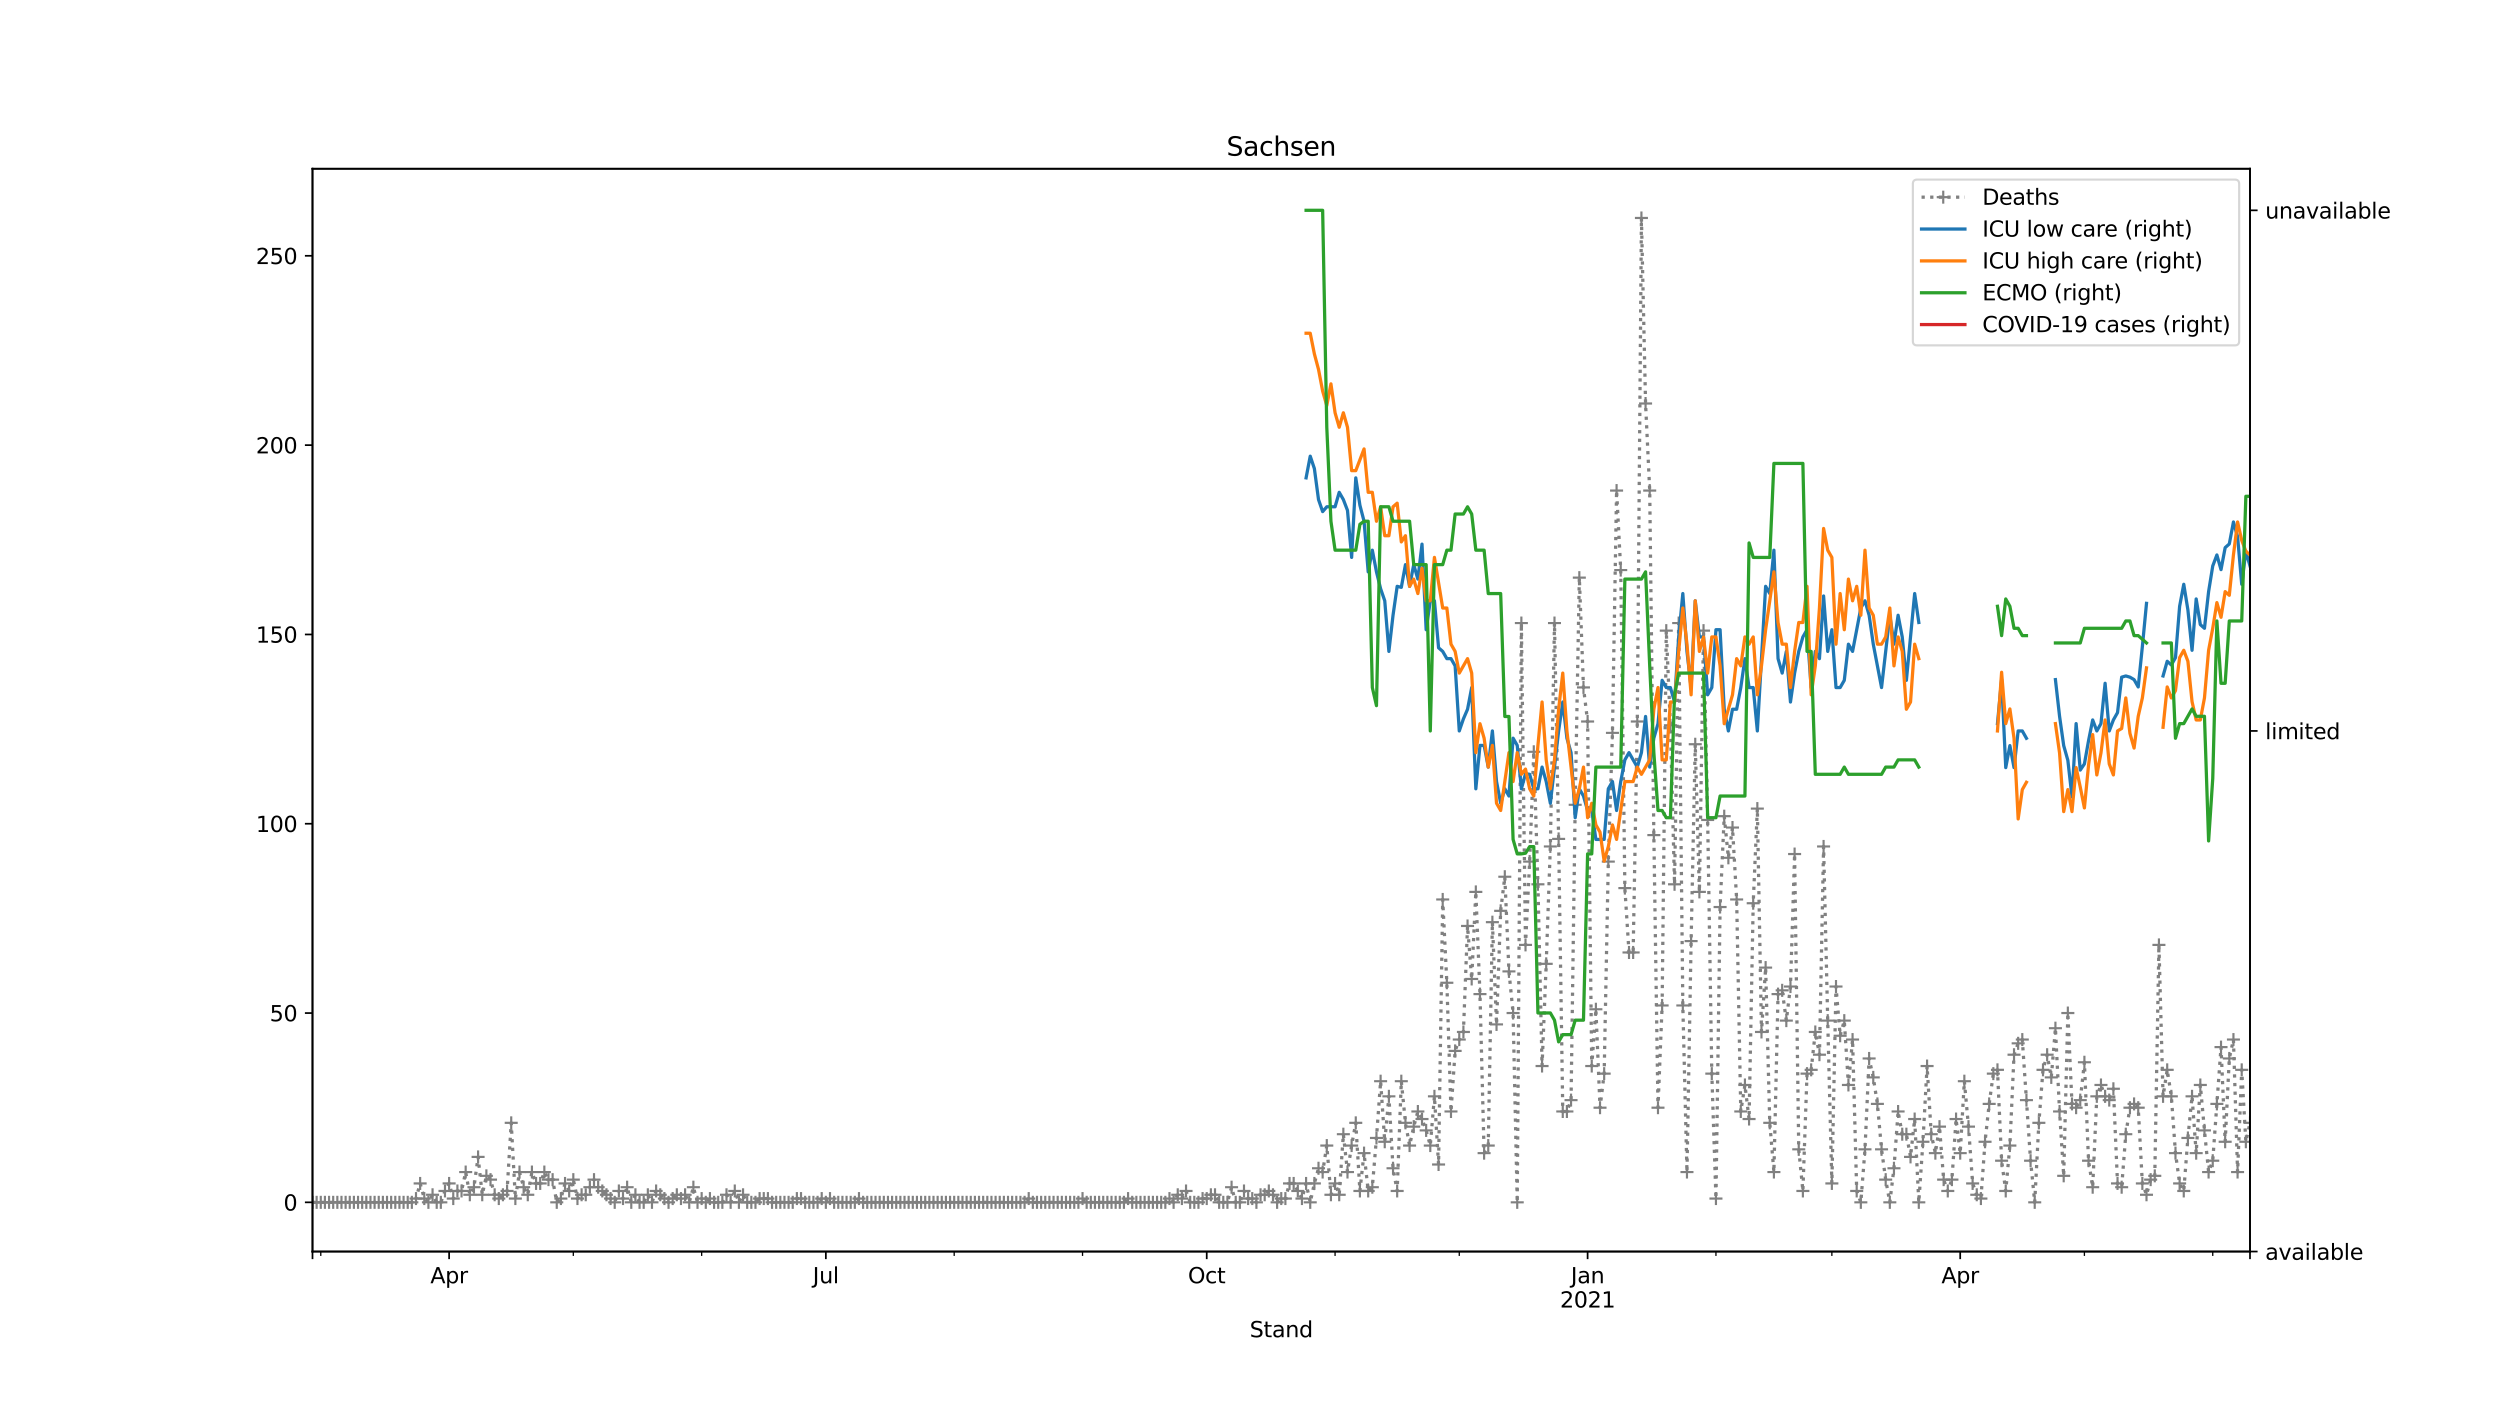 <?xml version="1.0" encoding="utf-8" standalone="no"?>
<!DOCTYPE svg PUBLIC "-//W3C//DTD SVG 1.1//EN"
  "http://www.w3.org/Graphics/SVG/1.1/DTD/svg11.dtd">
<svg height="648pt" version="1.1" viewBox="0 0 1152 648" width="1152pt" xmlns="http://www.w3.org/2000/svg" xmlns:xlink="http://www.w3.org/1999/xlink">
 <defs>
  <style type="text/css">*{stroke-linecap:butt;stroke-linejoin:round;}</style>
 </defs>
 <g id="figure_1">
  <g id="patch_1">
   <path d="M 0 648 
L 1152 648 
L 1152 0 
L 0 0 
z
" style="fill:#ffffff;"/>
  </g>
  <g id="axes_1">
   <g id="patch_2">
    <path d="M 144 576.72 
L 1036.8 576.72 
L 1036.8 77.76 
L 144 77.76 
z
" style="fill:#ffffff;"/>
   </g>
   <g id="matplotlib.axis_1">
    <g id="xtick_1">
     <g id="line2d_1">
      <defs>
       <path d="M 0 0 
L 0 3.5 
" id="mb78209dd0c" style="stroke:#000000;stroke-width:0.8;"/>
      </defs>
      <g>
       <use style="stroke:#000000;stroke-width:0.8;" x="144" xlink:href="#mb78209dd0c" y="576.72"/>
      </g>
     </g>
    </g>
    <g id="xtick_2">
     <g id="line2d_2">
      <g>
       <use style="stroke:#000000;stroke-width:0.8;" x="206.954" xlink:href="#mb78209dd0c" y="576.72"/>
      </g>
     </g>
     <g id="text_1">
      <!-- Apr -->
      <g transform="translate(198.304 591.318)scale(0.1 -0.1)">
       <defs>
        <path d="M 2188 4044 
L 1331 1722 
L 3047 1722 
L 2188 4044 
z
M 1831 4666 
L 2547 4666 
L 4325 0 
L 3669 0 
L 3244 1197 
L 1141 1197 
L 716 0 
L 50 0 
L 1831 4666 
z
" id="DejaVuSans-41" transform="scale(0.016)"/>
        <path d="M 1159 525 
L 1159 -1331 
L 581 -1331 
L 581 3500 
L 1159 3500 
L 1159 2969 
Q 1341 3281 1617 3432 
Q 1894 3584 2278 3584 
Q 2916 3584 3314 3078 
Q 3713 2572 3713 1747 
Q 3713 922 3314 415 
Q 2916 -91 2278 -91 
Q 1894 -91 1617 61 
Q 1341 213 1159 525 
z
M 3116 1747 
Q 3116 2381 2855 2742 
Q 2594 3103 2138 3103 
Q 1681 3103 1420 2742 
Q 1159 2381 1159 1747 
Q 1159 1113 1420 752 
Q 1681 391 2138 391 
Q 2594 391 2855 752 
Q 3116 1113 3116 1747 
z
" id="DejaVuSans-70" transform="scale(0.016)"/>
        <path d="M 2631 2963 
Q 2534 3019 2420 3045 
Q 2306 3072 2169 3072 
Q 1681 3072 1420 2755 
Q 1159 2438 1159 1844 
L 1159 0 
L 581 0 
L 581 3500 
L 1159 3500 
L 1159 2956 
Q 1341 3275 1631 3429 
Q 1922 3584 2338 3584 
Q 2397 3584 2469 3576 
Q 2541 3569 2628 3553 
L 2631 2963 
z
" id="DejaVuSans-72" transform="scale(0.016)"/>
       </defs>
       <use xlink:href="#DejaVuSans-41"/>
       <use x="68.408" xlink:href="#DejaVuSans-70"/>
       <use x="131.885" xlink:href="#DejaVuSans-72"/>
      </g>
     </g>
    </g>
    <g id="xtick_3">
     <g id="line2d_3">
      <g>
       <use style="stroke:#000000;stroke-width:0.8;" x="380.554" xlink:href="#mb78209dd0c" y="576.72"/>
      </g>
     </g>
     <g id="text_2">
      <!-- Jul -->
      <g transform="translate(374.521 591.318)scale(0.1 -0.1)">
       <defs>
        <path d="M 628 4666 
L 1259 4666 
L 1259 325 
Q 1259 -519 939 -900 
Q 619 -1281 -91 -1281 
L -331 -1281 
L -331 -750 
L -134 -750 
Q 284 -750 456 -515 
Q 628 -281 628 325 
L 628 4666 
z
" id="DejaVuSans-4a" transform="scale(0.016)"/>
        <path d="M 544 1381 
L 544 3500 
L 1119 3500 
L 1119 1403 
Q 1119 906 1312 657 
Q 1506 409 1894 409 
Q 2359 409 2629 706 
Q 2900 1003 2900 1516 
L 2900 3500 
L 3475 3500 
L 3475 0 
L 2900 0 
L 2900 538 
Q 2691 219 2414 64 
Q 2138 -91 1772 -91 
Q 1169 -91 856 284 
Q 544 659 544 1381 
z
M 1991 3584 
L 1991 3584 
z
" id="DejaVuSans-75" transform="scale(0.016)"/>
        <path d="M 603 4863 
L 1178 4863 
L 1178 0 
L 603 0 
L 603 4863 
z
" id="DejaVuSans-6c" transform="scale(0.016)"/>
       </defs>
       <use xlink:href="#DejaVuSans-4a"/>
       <use x="29.492" xlink:href="#DejaVuSans-75"/>
       <use x="92.871" xlink:href="#DejaVuSans-6c"/>
      </g>
     </g>
    </g>
    <g id="xtick_4">
     <g id="line2d_4">
      <g>
       <use style="stroke:#000000;stroke-width:0.8;" x="556.062" xlink:href="#mb78209dd0c" y="576.72"/>
      </g>
     </g>
     <g id="text_3">
      <!-- Oct -->
      <g transform="translate(547.416 591.318)scale(0.1 -0.1)">
       <defs>
        <path d="M 2522 4238 
Q 1834 4238 1429 3725 
Q 1025 3213 1025 2328 
Q 1025 1447 1429 934 
Q 1834 422 2522 422 
Q 3209 422 3611 934 
Q 4013 1447 4013 2328 
Q 4013 3213 3611 3725 
Q 3209 4238 2522 4238 
z
M 2522 4750 
Q 3503 4750 4090 4092 
Q 4678 3434 4678 2328 
Q 4678 1225 4090 567 
Q 3503 -91 2522 -91 
Q 1538 -91 948 565 
Q 359 1222 359 2328 
Q 359 3434 948 4092 
Q 1538 4750 2522 4750 
z
" id="DejaVuSans-4f" transform="scale(0.016)"/>
        <path d="M 3122 3366 
L 3122 2828 
Q 2878 2963 2633 3030 
Q 2388 3097 2138 3097 
Q 1578 3097 1268 2742 
Q 959 2388 959 1747 
Q 959 1106 1268 751 
Q 1578 397 2138 397 
Q 2388 397 2633 464 
Q 2878 531 3122 666 
L 3122 134 
Q 2881 22 2623 -34 
Q 2366 -91 2075 -91 
Q 1284 -91 818 406 
Q 353 903 353 1747 
Q 353 2603 823 3093 
Q 1294 3584 2113 3584 
Q 2378 3584 2631 3529 
Q 2884 3475 3122 3366 
z
" id="DejaVuSans-63" transform="scale(0.016)"/>
        <path d="M 1172 4494 
L 1172 3500 
L 2356 3500 
L 2356 3053 
L 1172 3053 
L 1172 1153 
Q 1172 725 1289 603 
Q 1406 481 1766 481 
L 2356 481 
L 2356 0 
L 1766 0 
Q 1100 0 847 248 
Q 594 497 594 1153 
L 594 3053 
L 172 3053 
L 172 3500 
L 594 3500 
L 594 4494 
L 1172 4494 
z
" id="DejaVuSans-74" transform="scale(0.016)"/>
       </defs>
       <use xlink:href="#DejaVuSans-4f"/>
       <use x="78.711" xlink:href="#DejaVuSans-63"/>
       <use x="133.691" xlink:href="#DejaVuSans-74"/>
      </g>
     </g>
    </g>
    <g id="xtick_5">
     <g id="line2d_5">
      <g>
       <use style="stroke:#000000;stroke-width:0.8;" x="731.569" xlink:href="#mb78209dd0c" y="576.72"/>
      </g>
     </g>
     <g id="text_4">
      <!-- Jan -->
      <g transform="translate(723.861 591.318)scale(0.1 -0.1)">
       <defs>
        <path d="M 2194 1759 
Q 1497 1759 1228 1600 
Q 959 1441 959 1056 
Q 959 750 1161 570 
Q 1363 391 1709 391 
Q 2188 391 2477 730 
Q 2766 1069 2766 1631 
L 2766 1759 
L 2194 1759 
z
M 3341 1997 
L 3341 0 
L 2766 0 
L 2766 531 
Q 2569 213 2275 61 
Q 1981 -91 1556 -91 
Q 1019 -91 701 211 
Q 384 513 384 1019 
Q 384 1609 779 1909 
Q 1175 2209 1959 2209 
L 2766 2209 
L 2766 2266 
Q 2766 2663 2505 2880 
Q 2244 3097 1772 3097 
Q 1472 3097 1187 3025 
Q 903 2953 641 2809 
L 641 3341 
Q 956 3463 1253 3523 
Q 1550 3584 1831 3584 
Q 2591 3584 2966 3190 
Q 3341 2797 3341 1997 
z
" id="DejaVuSans-61" transform="scale(0.016)"/>
        <path d="M 3513 2113 
L 3513 0 
L 2938 0 
L 2938 2094 
Q 2938 2591 2744 2837 
Q 2550 3084 2163 3084 
Q 1697 3084 1428 2787 
Q 1159 2491 1159 1978 
L 1159 0 
L 581 0 
L 581 3500 
L 1159 3500 
L 1159 2956 
Q 1366 3272 1645 3428 
Q 1925 3584 2291 3584 
Q 2894 3584 3203 3211 
Q 3513 2838 3513 2113 
z
" id="DejaVuSans-6e" transform="scale(0.016)"/>
       </defs>
       <use xlink:href="#DejaVuSans-4a"/>
       <use x="29.492" xlink:href="#DejaVuSans-61"/>
       <use x="90.771" xlink:href="#DejaVuSans-6e"/>
      </g>
      <!-- 2021 -->
      <g transform="translate(718.844 602.516)scale(0.1 -0.1)">
       <defs>
        <path d="M 1228 531 
L 3431 531 
L 3431 0 
L 469 0 
L 469 531 
Q 828 903 1448 1529 
Q 2069 2156 2228 2338 
Q 2531 2678 2651 2914 
Q 2772 3150 2772 3378 
Q 2772 3750 2511 3984 
Q 2250 4219 1831 4219 
Q 1534 4219 1204 4116 
Q 875 4013 500 3803 
L 500 4441 
Q 881 4594 1212 4672 
Q 1544 4750 1819 4750 
Q 2544 4750 2975 4387 
Q 3406 4025 3406 3419 
Q 3406 3131 3298 2873 
Q 3191 2616 2906 2266 
Q 2828 2175 2409 1742 
Q 1991 1309 1228 531 
z
" id="DejaVuSans-32" transform="scale(0.016)"/>
        <path d="M 2034 4250 
Q 1547 4250 1301 3770 
Q 1056 3291 1056 2328 
Q 1056 1369 1301 889 
Q 1547 409 2034 409 
Q 2525 409 2770 889 
Q 3016 1369 3016 2328 
Q 3016 3291 2770 3770 
Q 2525 4250 2034 4250 
z
M 2034 4750 
Q 2819 4750 3233 4129 
Q 3647 3509 3647 2328 
Q 3647 1150 3233 529 
Q 2819 -91 2034 -91 
Q 1250 -91 836 529 
Q 422 1150 422 2328 
Q 422 3509 836 4129 
Q 1250 4750 2034 4750 
z
" id="DejaVuSans-30" transform="scale(0.016)"/>
        <path d="M 794 531 
L 1825 531 
L 1825 4091 
L 703 3866 
L 703 4441 
L 1819 4666 
L 2450 4666 
L 2450 531 
L 3481 531 
L 3481 0 
L 794 0 
L 794 531 
z
" id="DejaVuSans-31" transform="scale(0.016)"/>
       </defs>
       <use xlink:href="#DejaVuSans-32"/>
       <use x="63.623" xlink:href="#DejaVuSans-30"/>
       <use x="127.246" xlink:href="#DejaVuSans-32"/>
       <use x="190.869" xlink:href="#DejaVuSans-31"/>
      </g>
     </g>
    </g>
    <g id="xtick_6">
     <g id="line2d_6">
      <g>
       <use style="stroke:#000000;stroke-width:0.8;" x="903.262" xlink:href="#mb78209dd0c" y="576.72"/>
      </g>
     </g>
     <g id="text_5">
      <!-- Apr -->
      <g transform="translate(894.612 591.318)scale(0.1 -0.1)">
       <use xlink:href="#DejaVuSans-41"/>
       <use x="68.408" xlink:href="#DejaVuSans-70"/>
       <use x="131.885" xlink:href="#DejaVuSans-72"/>
      </g>
     </g>
    </g>
    <g id="xtick_7">
     <g id="line2d_7">
      <g>
       <use style="stroke:#000000;stroke-width:0.8;" x="1036.8" xlink:href="#mb78209dd0c" y="576.72"/>
      </g>
     </g>
    </g>
    <g id="xtick_8">
     <g id="line2d_8">
      <defs>
       <path d="M 0 0 
L 0 2 
" id="m67c50a1501" style="stroke:#000000;stroke-width:0.6;"/>
      </defs>
      <g>
       <use style="stroke:#000000;stroke-width:0.6;" x="147.815" xlink:href="#m67c50a1501" y="576.72"/>
      </g>
     </g>
    </g>
    <g id="xtick_9">
     <g id="line2d_9">
      <g>
       <use style="stroke:#000000;stroke-width:0.6;" x="264.185" xlink:href="#m67c50a1501" y="576.72"/>
      </g>
     </g>
    </g>
    <g id="xtick_10">
     <g id="line2d_10">
      <g>
       <use style="stroke:#000000;stroke-width:0.6;" x="323.323" xlink:href="#m67c50a1501" y="576.72"/>
      </g>
     </g>
    </g>
    <g id="xtick_11">
     <g id="line2d_11">
      <g>
       <use style="stroke:#000000;stroke-width:0.6;" x="439.692" xlink:href="#m67c50a1501" y="576.72"/>
      </g>
     </g>
    </g>
    <g id="xtick_12">
     <g id="line2d_12">
      <g>
       <use style="stroke:#000000;stroke-width:0.6;" x="498.831" xlink:href="#m67c50a1501" y="576.72"/>
      </g>
     </g>
    </g>
    <g id="xtick_13">
     <g id="line2d_13">
      <g>
       <use style="stroke:#000000;stroke-width:0.6;" x="615.2" xlink:href="#m67c50a1501" y="576.72"/>
      </g>
     </g>
    </g>
    <g id="xtick_14">
     <g id="line2d_14">
      <g>
       <use style="stroke:#000000;stroke-width:0.6;" x="672.431" xlink:href="#m67c50a1501" y="576.72"/>
      </g>
     </g>
    </g>
    <g id="xtick_15">
     <g id="line2d_15">
      <g>
       <use style="stroke:#000000;stroke-width:0.6;" x="790.708" xlink:href="#m67c50a1501" y="576.72"/>
      </g>
     </g>
    </g>
    <g id="xtick_16">
     <g id="line2d_16">
      <g>
       <use style="stroke:#000000;stroke-width:0.6;" x="844.123" xlink:href="#m67c50a1501" y="576.72"/>
      </g>
     </g>
    </g>
    <g id="xtick_17">
     <g id="line2d_17">
      <g>
       <use style="stroke:#000000;stroke-width:0.6;" x="960.492" xlink:href="#m67c50a1501" y="576.72"/>
      </g>
     </g>
    </g>
    <g id="xtick_18">
     <g id="line2d_18">
      <g>
       <use style="stroke:#000000;stroke-width:0.6;" x="1019.631" xlink:href="#m67c50a1501" y="576.72"/>
      </g>
     </g>
    </g>
    <g id="text_6">
     <!-- Stand -->
     <g transform="translate(575.859 616.194)scale(0.1 -0.1)">
      <defs>
       <path d="M 3425 4513 
L 3425 3897 
Q 3066 4069 2747 4153 
Q 2428 4238 2131 4238 
Q 1616 4238 1336 4038 
Q 1056 3838 1056 3469 
Q 1056 3159 1242 3001 
Q 1428 2844 1947 2747 
L 2328 2669 
Q 3034 2534 3370 2195 
Q 3706 1856 3706 1288 
Q 3706 609 3251 259 
Q 2797 -91 1919 -91 
Q 1588 -91 1214 -16 
Q 841 59 441 206 
L 441 856 
Q 825 641 1194 531 
Q 1563 422 1919 422 
Q 2459 422 2753 634 
Q 3047 847 3047 1241 
Q 3047 1584 2836 1778 
Q 2625 1972 2144 2069 
L 1759 2144 
Q 1053 2284 737 2584 
Q 422 2884 422 3419 
Q 422 4038 858 4394 
Q 1294 4750 2059 4750 
Q 2388 4750 2728 4690 
Q 3069 4631 3425 4513 
z
" id="DejaVuSans-53" transform="scale(0.016)"/>
       <path d="M 2906 2969 
L 2906 4863 
L 3481 4863 
L 3481 0 
L 2906 0 
L 2906 525 
Q 2725 213 2448 61 
Q 2172 -91 1784 -91 
Q 1150 -91 751 415 
Q 353 922 353 1747 
Q 353 2572 751 3078 
Q 1150 3584 1784 3584 
Q 2172 3584 2448 3432 
Q 2725 3281 2906 2969 
z
M 947 1747 
Q 947 1113 1208 752 
Q 1469 391 1925 391 
Q 2381 391 2643 752 
Q 2906 1113 2906 1747 
Q 2906 2381 2643 2742 
Q 2381 3103 1925 3103 
Q 1469 3103 1208 2742 
Q 947 2381 947 1747 
z
" id="DejaVuSans-64" transform="scale(0.016)"/>
      </defs>
      <use xlink:href="#DejaVuSans-53"/>
      <use x="63.477" xlink:href="#DejaVuSans-74"/>
      <use x="102.686" xlink:href="#DejaVuSans-61"/>
      <use x="163.965" xlink:href="#DejaVuSans-6e"/>
      <use x="227.344" xlink:href="#DejaVuSans-64"/>
     </g>
    </g>
   </g>
   <g id="matplotlib.axis_2">
    <g id="ytick_1">
     <g id="line2d_19">
      <defs>
       <path d="M 0 0 
L -3.5 0 
" id="m7c258deebb" style="stroke:#000000;stroke-width:0.8;"/>
      </defs>
      <g>
       <use style="stroke:#000000;stroke-width:0.8;" x="144" xlink:href="#m7c258deebb" y="554.04"/>
      </g>
     </g>
     <g id="text_7">
      <!-- 0 -->
      <g transform="translate(130.637 557.839)scale(0.1 -0.1)">
       <use xlink:href="#DejaVuSans-30"/>
      </g>
     </g>
    </g>
    <g id="ytick_2">
     <g id="line2d_20">
      <g>
       <use style="stroke:#000000;stroke-width:0.8;" x="144" xlink:href="#m7c258deebb" y="466.809"/>
      </g>
     </g>
     <g id="text_8">
      <!-- 50 -->
      <g transform="translate(124.275 470.608)scale(0.1 -0.1)">
       <defs>
        <path d="M 691 4666 
L 3169 4666 
L 3169 4134 
L 1269 4134 
L 1269 2991 
Q 1406 3038 1543 3061 
Q 1681 3084 1819 3084 
Q 2600 3084 3056 2656 
Q 3513 2228 3513 1497 
Q 3513 744 3044 326 
Q 2575 -91 1722 -91 
Q 1428 -91 1123 -41 
Q 819 9 494 109 
L 494 744 
Q 775 591 1075 516 
Q 1375 441 1709 441 
Q 2250 441 2565 725 
Q 2881 1009 2881 1497 
Q 2881 1984 2565 2268 
Q 2250 2553 1709 2553 
Q 1456 2553 1204 2497 
Q 953 2441 691 2322 
L 691 4666 
z
" id="DejaVuSans-35" transform="scale(0.016)"/>
       </defs>
       <use xlink:href="#DejaVuSans-35"/>
       <use x="63.623" xlink:href="#DejaVuSans-30"/>
      </g>
     </g>
    </g>
    <g id="ytick_3">
     <g id="line2d_21">
      <g>
       <use style="stroke:#000000;stroke-width:0.8;" x="144" xlink:href="#m7c258deebb" y="379.578"/>
      </g>
     </g>
     <g id="text_9">
      <!-- 100 -->
      <g transform="translate(117.912 383.378)scale(0.1 -0.1)">
       <use xlink:href="#DejaVuSans-31"/>
       <use x="63.623" xlink:href="#DejaVuSans-30"/>
       <use x="127.246" xlink:href="#DejaVuSans-30"/>
      </g>
     </g>
    </g>
    <g id="ytick_4">
     <g id="line2d_22">
      <g>
       <use style="stroke:#000000;stroke-width:0.8;" x="144" xlink:href="#m7c258deebb" y="292.348"/>
      </g>
     </g>
     <g id="text_10">
      <!-- 150 -->
      <g transform="translate(117.912 296.147)scale(0.1 -0.1)">
       <use xlink:href="#DejaVuSans-31"/>
       <use x="63.623" xlink:href="#DejaVuSans-35"/>
       <use x="127.246" xlink:href="#DejaVuSans-30"/>
      </g>
     </g>
    </g>
    <g id="ytick_5">
     <g id="line2d_23">
      <g>
       <use style="stroke:#000000;stroke-width:0.8;" x="144" xlink:href="#m7c258deebb" y="205.117"/>
      </g>
     </g>
     <g id="text_11">
      <!-- 200 -->
      <g transform="translate(117.912 208.916)scale(0.1 -0.1)">
       <use xlink:href="#DejaVuSans-32"/>
       <use x="63.623" xlink:href="#DejaVuSans-30"/>
       <use x="127.246" xlink:href="#DejaVuSans-30"/>
      </g>
     </g>
    </g>
    <g id="ytick_6">
     <g id="line2d_24">
      <g>
       <use style="stroke:#000000;stroke-width:0.8;" x="144" xlink:href="#m7c258deebb" y="117.886"/>
      </g>
     </g>
     <g id="text_12">
      <!-- 250 -->
      <g transform="translate(117.912 121.685)scale(0.1 -0.1)">
       <use xlink:href="#DejaVuSans-32"/>
       <use x="63.623" xlink:href="#DejaVuSans-35"/>
       <use x="127.246" xlink:href="#DejaVuSans-30"/>
      </g>
     </g>
    </g>
   </g>
   <g id="line2d_25">
    <path clip-path="url(#pb8a0bf347c)" d="M 144 554.04 
L 189.785 554.04 
L 191.692 552.295 
L 193.6 545.317 
L 195.508 552.295 
L 197.415 554.04 
L 199.323 550.551 
L 201.231 554.04 
L 203.138 554.04 
L 205.046 548.806 
L 206.954 545.317 
L 208.862 552.295 
L 210.769 548.806 
L 212.677 548.806 
L 214.585 540.083 
L 216.492 550.551 
L 218.4 547.062 
L 220.308 533.105 
L 222.215 550.551 
L 224.123 541.828 
L 226.031 543.572 
L 227.938 550.551 
L 229.846 552.295 
L 233.662 548.806 
L 235.569 517.403 
L 237.477 552.295 
L 239.385 540.083 
L 241.292 547.062 
L 243.2 550.551 
L 245.108 540.083 
L 247.015 545.317 
L 248.923 545.317 
L 250.831 540.083 
L 252.738 543.572 
L 254.646 543.572 
L 256.554 554.04 
L 258.462 552.295 
L 260.369 545.317 
L 262.277 548.806 
L 264.185 543.572 
L 266.092 552.295 
L 268 550.551 
L 269.908 550.551 
L 273.723 543.572 
L 275.631 547.062 
L 283.262 554.04 
L 285.169 548.806 
L 287.077 552.295 
L 288.985 547.062 
L 290.892 554.04 
L 292.8 550.551 
L 294.708 554.04 
L 296.615 554.04 
L 298.523 550.551 
L 300.431 554.04 
L 302.338 548.806 
L 308.062 554.04 
L 311.877 550.551 
L 313.785 552.295 
L 315.692 550.551 
L 317.6 554.04 
L 319.508 547.062 
L 321.415 554.04 
L 323.323 552.295 
L 325.231 554.04 
L 327.138 552.295 
L 329.046 554.04 
L 332.862 554.04 
L 334.769 550.551 
L 336.677 554.04 
L 338.585 548.806 
L 340.492 554.04 
L 342.4 550.551 
L 344.308 554.04 
L 348.123 554.04 
L 350.031 552.295 
L 353.846 552.295 
L 355.754 554.04 
L 365.292 554.04 
L 367.2 552.295 
L 369.108 552.295 
L 371.015 554.04 
L 376.738 554.04 
L 378.646 552.295 
L 380.554 554.04 
L 382.462 552.295 
L 384.369 554.04 
L 393.908 554.04 
L 395.815 552.295 
L 397.723 554.04 
L 472.123 554.04 
L 474.031 552.295 
L 475.938 554.04 
L 496.923 554.04 
L 498.831 552.295 
L 500.738 554.04 
L 517.908 554.04 
L 519.815 552.295 
L 521.723 554.04 
L 536.985 554.04 
L 538.892 552.295 
L 540.8 554.04 
L 542.708 550.551 
L 544.615 552.295 
L 546.523 548.806 
L 548.431 554.04 
L 552.246 554.04 
L 554.154 552.295 
L 556.062 552.295 
L 557.969 550.551 
L 559.877 550.551 
L 561.785 554.04 
L 565.6 554.04 
L 567.508 547.062 
L 569.415 554.04 
L 571.323 554.04 
L 573.231 548.806 
L 575.138 552.295 
L 577.046 552.295 
L 578.954 554.04 
L 580.862 550.551 
L 582.769 550.551 
L 584.677 548.806 
L 586.585 550.551 
L 588.492 554.04 
L 590.4 552.295 
L 592.308 552.295 
L 594.215 545.317 
L 596.123 545.317 
L 599.938 552.295 
L 601.846 545.317 
L 603.754 554.04 
L 605.662 545.317 
L 607.569 538.338 
L 609.477 540.083 
L 611.385 527.871 
L 613.292 550.551 
L 615.2 545.317 
L 617.108 550.551 
L 619.015 522.637 
L 620.923 540.083 
L 622.831 527.871 
L 624.738 517.403 
L 626.646 548.806 
L 628.554 531.36 
L 630.462 548.806 
L 632.369 547.062 
L 634.277 524.382 
L 636.185 498.212 
L 638.092 526.126 
L 640 505.191 
L 641.908 538.338 
L 643.815 548.806 
L 645.723 498.212 
L 647.631 517.403 
L 649.538 527.871 
L 651.446 519.148 
L 653.354 512.169 
L 655.262 515.658 
L 657.169 520.892 
L 659.077 527.871 
L 660.985 505.191 
L 662.892 536.594 
L 664.8 414.471 
L 666.708 452.852 
L 668.615 512.169 
L 670.523 484.255 
L 672.431 479.022 
L 674.338 475.532 
L 676.246 426.683 
L 678.154 451.108 
L 680.062 410.982 
L 681.969 458.086 
L 683.877 531.36 
L 685.785 527.871 
L 687.692 424.938 
L 689.6 472.043 
L 691.508 419.705 
L 693.415 404.003 
L 695.323 447.618 
L 697.231 466.809 
L 699.138 554.04 
L 701.046 287.114 
L 702.954 435.406 
L 704.862 397.025 
L 706.769 346.431 
L 708.677 407.492 
L 710.585 491.234 
L 712.492 444.129 
L 714.4 390.046 
L 716.308 287.114 
L 718.215 386.557 
L 720.123 512.169 
L 722.031 512.169 
L 723.938 506.935 
L 725.846 370.855 
L 727.754 266.178 
L 729.662 316.772 
L 731.569 332.474 
L 733.477 491.234 
L 735.385 465.065 
L 737.292 510.425 
L 739.2 494.723 
L 741.108 397.025 
L 743.015 337.708 
L 744.923 226.052 
L 746.831 262.689 
L 748.738 409.237 
L 750.646 438.895 
L 752.554 438.895 
L 754.462 332.474 
L 756.369 100.44 
L 758.277 185.926 
L 760.185 226.052 
L 762.092 384.812 
L 764 510.425 
L 765.908 463.32 
L 767.815 290.603 
L 769.723 334.218 
L 771.631 407.492 
L 773.538 287.114 
L 775.446 463.32 
L 777.354 540.083 
L 779.262 433.662 
L 781.169 342.942 
L 783.077 410.982 
L 784.985 290.603 
L 786.892 377.834 
L 788.8 494.723 
L 790.708 552.295 
L 792.615 417.96 
L 794.523 376.089 
L 796.431 395.28 
L 798.338 381.323 
L 800.246 414.471 
L 802.154 512.169 
L 804.062 499.957 
L 805.969 515.658 
L 807.877 416.215 
L 809.785 372.6 
L 811.692 475.532 
L 813.6 445.874 
L 815.508 517.403 
L 817.415 540.083 
L 819.323 458.086 
L 821.231 456.342 
L 823.138 470.298 
L 825.046 454.597 
L 826.954 393.535 
L 828.862 529.615 
L 830.769 548.806 
L 832.677 494.723 
L 834.585 492.978 
L 836.492 475.532 
L 838.4 486 
L 840.308 390.046 
L 842.215 470.298 
L 844.123 545.317 
L 846.031 454.597 
L 847.938 477.277 
L 849.846 470.298 
L 851.754 499.957 
L 853.662 479.022 
L 855.569 548.806 
L 857.477 554.04 
L 859.385 529.615 
L 861.292 487.745 
L 863.2 496.468 
L 865.108 508.68 
L 867.015 529.615 
L 868.923 543.572 
L 870.831 554.04 
L 872.738 538.338 
L 874.646 512.169 
L 876.554 522.637 
L 878.462 522.637 
L 880.369 533.105 
L 882.277 515.658 
L 884.185 554.04 
L 886.092 526.126 
L 888 491.234 
L 889.908 522.637 
L 891.815 531.36 
L 893.723 519.148 
L 895.631 543.572 
L 897.538 548.806 
L 899.446 543.572 
L 901.354 515.658 
L 903.262 531.36 
L 905.169 498.212 
L 907.077 519.148 
L 908.985 545.317 
L 910.892 550.551 
L 912.8 552.295 
L 914.708 526.126 
L 916.615 508.68 
L 918.523 494.723 
L 920.431 492.978 
L 922.338 534.849 
L 924.246 548.806 
L 926.154 527.871 
L 928.062 486 
L 929.969 480.766 
L 931.877 479.022 
L 935.692 534.849 
L 937.6 554.04 
L 939.508 517.403 
L 941.415 492.978 
L 943.323 486 
L 945.231 496.468 
L 947.138 473.788 
L 949.046 512.169 
L 950.954 541.828 
L 952.862 466.809 
L 954.769 508.68 
L 956.677 510.425 
L 958.585 506.935 
L 960.492 489.489 
L 962.4 534.849 
L 964.308 547.062 
L 966.215 505.191 
L 968.123 499.957 
L 970.031 505.191 
L 971.938 506.935 
L 973.846 501.702 
L 975.754 545.317 
L 977.662 547.062 
L 979.569 522.637 
L 981.477 510.425 
L 983.385 508.68 
L 985.292 510.425 
L 987.2 545.317 
L 989.108 550.551 
L 991.015 543.572 
L 992.923 541.828 
L 994.831 435.406 
L 996.738 505.191 
L 998.646 492.978 
L 1000.554 505.191 
L 1002.462 531.36 
L 1004.369 545.317 
L 1006.277 548.806 
L 1008.185 524.382 
L 1010.092 505.191 
L 1012 531.36 
L 1013.908 499.957 
L 1015.815 520.892 
L 1017.723 540.083 
L 1019.631 534.849 
L 1023.446 482.511 
L 1025.354 526.126 
L 1027.262 487.745 
L 1029.169 479.022 
L 1031.077 540.083 
L 1032.985 492.978 
L 1034.892 526.126 
L 1036.8 517.403 
L 1036.8 517.403 
" style="fill:none;stroke:#808080;stroke-dasharray:1.5,2.475;stroke-dashoffset:0;stroke-width:1.5;"/>
    <defs>
     <path d="M -3 0 
L 3 0 
M 0 3 
L 0 -3 
" id="m5840f6e2e3" style="stroke:#808080;"/>
    </defs>
    <g clip-path="url(#pb8a0bf347c)">
     <use style="fill:#808080;stroke:#808080;" x="144" xlink:href="#m5840f6e2e3" y="554.04"/>
     <use style="fill:#808080;stroke:#808080;" x="145.908" xlink:href="#m5840f6e2e3" y="554.04"/>
     <use style="fill:#808080;stroke:#808080;" x="147.815" xlink:href="#m5840f6e2e3" y="554.04"/>
     <use style="fill:#808080;stroke:#808080;" x="149.723" xlink:href="#m5840f6e2e3" y="554.04"/>
     <use style="fill:#808080;stroke:#808080;" x="151.631" xlink:href="#m5840f6e2e3" y="554.04"/>
     <use style="fill:#808080;stroke:#808080;" x="153.538" xlink:href="#m5840f6e2e3" y="554.04"/>
     <use style="fill:#808080;stroke:#808080;" x="155.446" xlink:href="#m5840f6e2e3" y="554.04"/>
     <use style="fill:#808080;stroke:#808080;" x="157.354" xlink:href="#m5840f6e2e3" y="554.04"/>
     <use style="fill:#808080;stroke:#808080;" x="159.262" xlink:href="#m5840f6e2e3" y="554.04"/>
     <use style="fill:#808080;stroke:#808080;" x="161.169" xlink:href="#m5840f6e2e3" y="554.04"/>
     <use style="fill:#808080;stroke:#808080;" x="163.077" xlink:href="#m5840f6e2e3" y="554.04"/>
     <use style="fill:#808080;stroke:#808080;" x="164.985" xlink:href="#m5840f6e2e3" y="554.04"/>
     <use style="fill:#808080;stroke:#808080;" x="166.892" xlink:href="#m5840f6e2e3" y="554.04"/>
     <use style="fill:#808080;stroke:#808080;" x="168.8" xlink:href="#m5840f6e2e3" y="554.04"/>
     <use style="fill:#808080;stroke:#808080;" x="170.708" xlink:href="#m5840f6e2e3" y="554.04"/>
     <use style="fill:#808080;stroke:#808080;" x="172.615" xlink:href="#m5840f6e2e3" y="554.04"/>
     <use style="fill:#808080;stroke:#808080;" x="174.523" xlink:href="#m5840f6e2e3" y="554.04"/>
     <use style="fill:#808080;stroke:#808080;" x="176.431" xlink:href="#m5840f6e2e3" y="554.04"/>
     <use style="fill:#808080;stroke:#808080;" x="178.338" xlink:href="#m5840f6e2e3" y="554.04"/>
     <use style="fill:#808080;stroke:#808080;" x="180.246" xlink:href="#m5840f6e2e3" y="554.04"/>
     <use style="fill:#808080;stroke:#808080;" x="182.154" xlink:href="#m5840f6e2e3" y="554.04"/>
     <use style="fill:#808080;stroke:#808080;" x="184.062" xlink:href="#m5840f6e2e3" y="554.04"/>
     <use style="fill:#808080;stroke:#808080;" x="185.969" xlink:href="#m5840f6e2e3" y="554.04"/>
     <use style="fill:#808080;stroke:#808080;" x="187.877" xlink:href="#m5840f6e2e3" y="554.04"/>
     <use style="fill:#808080;stroke:#808080;" x="189.785" xlink:href="#m5840f6e2e3" y="554.04"/>
     <use style="fill:#808080;stroke:#808080;" x="191.692" xlink:href="#m5840f6e2e3" y="552.295"/>
     <use style="fill:#808080;stroke:#808080;" x="193.6" xlink:href="#m5840f6e2e3" y="545.317"/>
     <use style="fill:#808080;stroke:#808080;" x="195.508" xlink:href="#m5840f6e2e3" y="552.295"/>
     <use style="fill:#808080;stroke:#808080;" x="197.415" xlink:href="#m5840f6e2e3" y="554.04"/>
     <use style="fill:#808080;stroke:#808080;" x="199.323" xlink:href="#m5840f6e2e3" y="550.551"/>
     <use style="fill:#808080;stroke:#808080;" x="201.231" xlink:href="#m5840f6e2e3" y="554.04"/>
     <use style="fill:#808080;stroke:#808080;" x="203.138" xlink:href="#m5840f6e2e3" y="554.04"/>
     <use style="fill:#808080;stroke:#808080;" x="205.046" xlink:href="#m5840f6e2e3" y="548.806"/>
     <use style="fill:#808080;stroke:#808080;" x="206.954" xlink:href="#m5840f6e2e3" y="545.317"/>
     <use style="fill:#808080;stroke:#808080;" x="208.862" xlink:href="#m5840f6e2e3" y="552.295"/>
     <use style="fill:#808080;stroke:#808080;" x="210.769" xlink:href="#m5840f6e2e3" y="548.806"/>
     <use style="fill:#808080;stroke:#808080;" x="212.677" xlink:href="#m5840f6e2e3" y="548.806"/>
     <use style="fill:#808080;stroke:#808080;" x="214.585" xlink:href="#m5840f6e2e3" y="540.083"/>
     <use style="fill:#808080;stroke:#808080;" x="216.492" xlink:href="#m5840f6e2e3" y="550.551"/>
     <use style="fill:#808080;stroke:#808080;" x="218.4" xlink:href="#m5840f6e2e3" y="547.062"/>
     <use style="fill:#808080;stroke:#808080;" x="220.308" xlink:href="#m5840f6e2e3" y="533.105"/>
     <use style="fill:#808080;stroke:#808080;" x="222.215" xlink:href="#m5840f6e2e3" y="550.551"/>
     <use style="fill:#808080;stroke:#808080;" x="224.123" xlink:href="#m5840f6e2e3" y="541.828"/>
     <use style="fill:#808080;stroke:#808080;" x="226.031" xlink:href="#m5840f6e2e3" y="543.572"/>
     <use style="fill:#808080;stroke:#808080;" x="227.938" xlink:href="#m5840f6e2e3" y="550.551"/>
     <use style="fill:#808080;stroke:#808080;" x="229.846" xlink:href="#m5840f6e2e3" y="552.295"/>
     <use style="fill:#808080;stroke:#808080;" x="231.754" xlink:href="#m5840f6e2e3" y="550.551"/>
     <use style="fill:#808080;stroke:#808080;" x="233.662" xlink:href="#m5840f6e2e3" y="548.806"/>
     <use style="fill:#808080;stroke:#808080;" x="235.569" xlink:href="#m5840f6e2e3" y="517.403"/>
     <use style="fill:#808080;stroke:#808080;" x="237.477" xlink:href="#m5840f6e2e3" y="552.295"/>
     <use style="fill:#808080;stroke:#808080;" x="239.385" xlink:href="#m5840f6e2e3" y="540.083"/>
     <use style="fill:#808080;stroke:#808080;" x="241.292" xlink:href="#m5840f6e2e3" y="547.062"/>
     <use style="fill:#808080;stroke:#808080;" x="243.2" xlink:href="#m5840f6e2e3" y="550.551"/>
     <use style="fill:#808080;stroke:#808080;" x="245.108" xlink:href="#m5840f6e2e3" y="540.083"/>
     <use style="fill:#808080;stroke:#808080;" x="247.015" xlink:href="#m5840f6e2e3" y="545.317"/>
     <use style="fill:#808080;stroke:#808080;" x="248.923" xlink:href="#m5840f6e2e3" y="545.317"/>
     <use style="fill:#808080;stroke:#808080;" x="250.831" xlink:href="#m5840f6e2e3" y="540.083"/>
     <use style="fill:#808080;stroke:#808080;" x="252.738" xlink:href="#m5840f6e2e3" y="543.572"/>
     <use style="fill:#808080;stroke:#808080;" x="254.646" xlink:href="#m5840f6e2e3" y="543.572"/>
     <use style="fill:#808080;stroke:#808080;" x="256.554" xlink:href="#m5840f6e2e3" y="554.04"/>
     <use style="fill:#808080;stroke:#808080;" x="258.462" xlink:href="#m5840f6e2e3" y="552.295"/>
     <use style="fill:#808080;stroke:#808080;" x="260.369" xlink:href="#m5840f6e2e3" y="545.317"/>
     <use style="fill:#808080;stroke:#808080;" x="262.277" xlink:href="#m5840f6e2e3" y="548.806"/>
     <use style="fill:#808080;stroke:#808080;" x="264.185" xlink:href="#m5840f6e2e3" y="543.572"/>
     <use style="fill:#808080;stroke:#808080;" x="266.092" xlink:href="#m5840f6e2e3" y="552.295"/>
     <use style="fill:#808080;stroke:#808080;" x="268" xlink:href="#m5840f6e2e3" y="550.551"/>
     <use style="fill:#808080;stroke:#808080;" x="269.908" xlink:href="#m5840f6e2e3" y="550.551"/>
     <use style="fill:#808080;stroke:#808080;" x="271.815" xlink:href="#m5840f6e2e3" y="547.062"/>
     <use style="fill:#808080;stroke:#808080;" x="273.723" xlink:href="#m5840f6e2e3" y="543.572"/>
     <use style="fill:#808080;stroke:#808080;" x="275.631" xlink:href="#m5840f6e2e3" y="547.062"/>
     <use style="fill:#808080;stroke:#808080;" x="277.538" xlink:href="#m5840f6e2e3" y="548.806"/>
     <use style="fill:#808080;stroke:#808080;" x="279.446" xlink:href="#m5840f6e2e3" y="550.551"/>
     <use style="fill:#808080;stroke:#808080;" x="281.354" xlink:href="#m5840f6e2e3" y="552.295"/>
     <use style="fill:#808080;stroke:#808080;" x="283.262" xlink:href="#m5840f6e2e3" y="554.04"/>
     <use style="fill:#808080;stroke:#808080;" x="285.169" xlink:href="#m5840f6e2e3" y="548.806"/>
     <use style="fill:#808080;stroke:#808080;" x="287.077" xlink:href="#m5840f6e2e3" y="552.295"/>
     <use style="fill:#808080;stroke:#808080;" x="288.985" xlink:href="#m5840f6e2e3" y="547.062"/>
     <use style="fill:#808080;stroke:#808080;" x="290.892" xlink:href="#m5840f6e2e3" y="554.04"/>
     <use style="fill:#808080;stroke:#808080;" x="292.8" xlink:href="#m5840f6e2e3" y="550.551"/>
     <use style="fill:#808080;stroke:#808080;" x="294.708" xlink:href="#m5840f6e2e3" y="554.04"/>
     <use style="fill:#808080;stroke:#808080;" x="296.615" xlink:href="#m5840f6e2e3" y="554.04"/>
     <use style="fill:#808080;stroke:#808080;" x="298.523" xlink:href="#m5840f6e2e3" y="550.551"/>
     <use style="fill:#808080;stroke:#808080;" x="300.431" xlink:href="#m5840f6e2e3" y="554.04"/>
     <use style="fill:#808080;stroke:#808080;" x="302.338" xlink:href="#m5840f6e2e3" y="548.806"/>
     <use style="fill:#808080;stroke:#808080;" x="304.246" xlink:href="#m5840f6e2e3" y="550.551"/>
     <use style="fill:#808080;stroke:#808080;" x="306.154" xlink:href="#m5840f6e2e3" y="552.295"/>
     <use style="fill:#808080;stroke:#808080;" x="308.062" xlink:href="#m5840f6e2e3" y="554.04"/>
     <use style="fill:#808080;stroke:#808080;" x="309.969" xlink:href="#m5840f6e2e3" y="552.295"/>
     <use style="fill:#808080;stroke:#808080;" x="311.877" xlink:href="#m5840f6e2e3" y="550.551"/>
     <use style="fill:#808080;stroke:#808080;" x="313.785" xlink:href="#m5840f6e2e3" y="552.295"/>
     <use style="fill:#808080;stroke:#808080;" x="315.692" xlink:href="#m5840f6e2e3" y="550.551"/>
     <use style="fill:#808080;stroke:#808080;" x="317.6" xlink:href="#m5840f6e2e3" y="554.04"/>
     <use style="fill:#808080;stroke:#808080;" x="319.508" xlink:href="#m5840f6e2e3" y="547.062"/>
     <use style="fill:#808080;stroke:#808080;" x="321.415" xlink:href="#m5840f6e2e3" y="554.04"/>
     <use style="fill:#808080;stroke:#808080;" x="323.323" xlink:href="#m5840f6e2e3" y="552.295"/>
     <use style="fill:#808080;stroke:#808080;" x="325.231" xlink:href="#m5840f6e2e3" y="554.04"/>
     <use style="fill:#808080;stroke:#808080;" x="327.138" xlink:href="#m5840f6e2e3" y="552.295"/>
     <use style="fill:#808080;stroke:#808080;" x="329.046" xlink:href="#m5840f6e2e3" y="554.04"/>
     <use style="fill:#808080;stroke:#808080;" x="330.954" xlink:href="#m5840f6e2e3" y="554.04"/>
     <use style="fill:#808080;stroke:#808080;" x="332.862" xlink:href="#m5840f6e2e3" y="554.04"/>
     <use style="fill:#808080;stroke:#808080;" x="334.769" xlink:href="#m5840f6e2e3" y="550.551"/>
     <use style="fill:#808080;stroke:#808080;" x="336.677" xlink:href="#m5840f6e2e3" y="554.04"/>
     <use style="fill:#808080;stroke:#808080;" x="338.585" xlink:href="#m5840f6e2e3" y="548.806"/>
     <use style="fill:#808080;stroke:#808080;" x="340.492" xlink:href="#m5840f6e2e3" y="554.04"/>
     <use style="fill:#808080;stroke:#808080;" x="342.4" xlink:href="#m5840f6e2e3" y="550.551"/>
     <use style="fill:#808080;stroke:#808080;" x="344.308" xlink:href="#m5840f6e2e3" y="554.04"/>
     <use style="fill:#808080;stroke:#808080;" x="346.215" xlink:href="#m5840f6e2e3" y="554.04"/>
     <use style="fill:#808080;stroke:#808080;" x="348.123" xlink:href="#m5840f6e2e3" y="554.04"/>
     <use style="fill:#808080;stroke:#808080;" x="350.031" xlink:href="#m5840f6e2e3" y="552.295"/>
     <use style="fill:#808080;stroke:#808080;" x="351.938" xlink:href="#m5840f6e2e3" y="552.295"/>
     <use style="fill:#808080;stroke:#808080;" x="353.846" xlink:href="#m5840f6e2e3" y="552.295"/>
     <use style="fill:#808080;stroke:#808080;" x="355.754" xlink:href="#m5840f6e2e3" y="554.04"/>
     <use style="fill:#808080;stroke:#808080;" x="357.662" xlink:href="#m5840f6e2e3" y="554.04"/>
     <use style="fill:#808080;stroke:#808080;" x="359.569" xlink:href="#m5840f6e2e3" y="554.04"/>
     <use style="fill:#808080;stroke:#808080;" x="361.477" xlink:href="#m5840f6e2e3" y="554.04"/>
     <use style="fill:#808080;stroke:#808080;" x="363.385" xlink:href="#m5840f6e2e3" y="554.04"/>
     <use style="fill:#808080;stroke:#808080;" x="365.292" xlink:href="#m5840f6e2e3" y="554.04"/>
     <use style="fill:#808080;stroke:#808080;" x="367.2" xlink:href="#m5840f6e2e3" y="552.295"/>
     <use style="fill:#808080;stroke:#808080;" x="369.108" xlink:href="#m5840f6e2e3" y="552.295"/>
     <use style="fill:#808080;stroke:#808080;" x="371.015" xlink:href="#m5840f6e2e3" y="554.04"/>
     <use style="fill:#808080;stroke:#808080;" x="372.923" xlink:href="#m5840f6e2e3" y="554.04"/>
     <use style="fill:#808080;stroke:#808080;" x="374.831" xlink:href="#m5840f6e2e3" y="554.04"/>
     <use style="fill:#808080;stroke:#808080;" x="376.738" xlink:href="#m5840f6e2e3" y="554.04"/>
     <use style="fill:#808080;stroke:#808080;" x="378.646" xlink:href="#m5840f6e2e3" y="552.295"/>
     <use style="fill:#808080;stroke:#808080;" x="380.554" xlink:href="#m5840f6e2e3" y="554.04"/>
     <use style="fill:#808080;stroke:#808080;" x="382.462" xlink:href="#m5840f6e2e3" y="552.295"/>
     <use style="fill:#808080;stroke:#808080;" x="384.369" xlink:href="#m5840f6e2e3" y="554.04"/>
     <use style="fill:#808080;stroke:#808080;" x="386.277" xlink:href="#m5840f6e2e3" y="554.04"/>
     <use style="fill:#808080;stroke:#808080;" x="388.185" xlink:href="#m5840f6e2e3" y="554.04"/>
     <use style="fill:#808080;stroke:#808080;" x="390.092" xlink:href="#m5840f6e2e3" y="554.04"/>
     <use style="fill:#808080;stroke:#808080;" x="392" xlink:href="#m5840f6e2e3" y="554.04"/>
     <use style="fill:#808080;stroke:#808080;" x="393.908" xlink:href="#m5840f6e2e3" y="554.04"/>
     <use style="fill:#808080;stroke:#808080;" x="395.815" xlink:href="#m5840f6e2e3" y="552.295"/>
     <use style="fill:#808080;stroke:#808080;" x="397.723" xlink:href="#m5840f6e2e3" y="554.04"/>
     <use style="fill:#808080;stroke:#808080;" x="399.631" xlink:href="#m5840f6e2e3" y="554.04"/>
     <use style="fill:#808080;stroke:#808080;" x="401.538" xlink:href="#m5840f6e2e3" y="554.04"/>
     <use style="fill:#808080;stroke:#808080;" x="403.446" xlink:href="#m5840f6e2e3" y="554.04"/>
     <use style="fill:#808080;stroke:#808080;" x="405.354" xlink:href="#m5840f6e2e3" y="554.04"/>
     <use style="fill:#808080;stroke:#808080;" x="407.262" xlink:href="#m5840f6e2e3" y="554.04"/>
     <use style="fill:#808080;stroke:#808080;" x="409.169" xlink:href="#m5840f6e2e3" y="554.04"/>
     <use style="fill:#808080;stroke:#808080;" x="411.077" xlink:href="#m5840f6e2e3" y="554.04"/>
     <use style="fill:#808080;stroke:#808080;" x="412.985" xlink:href="#m5840f6e2e3" y="554.04"/>
     <use style="fill:#808080;stroke:#808080;" x="414.892" xlink:href="#m5840f6e2e3" y="554.04"/>
     <use style="fill:#808080;stroke:#808080;" x="416.8" xlink:href="#m5840f6e2e3" y="554.04"/>
     <use style="fill:#808080;stroke:#808080;" x="418.708" xlink:href="#m5840f6e2e3" y="554.04"/>
     <use style="fill:#808080;stroke:#808080;" x="420.615" xlink:href="#m5840f6e2e3" y="554.04"/>
     <use style="fill:#808080;stroke:#808080;" x="422.523" xlink:href="#m5840f6e2e3" y="554.04"/>
     <use style="fill:#808080;stroke:#808080;" x="424.431" xlink:href="#m5840f6e2e3" y="554.04"/>
     <use style="fill:#808080;stroke:#808080;" x="426.338" xlink:href="#m5840f6e2e3" y="554.04"/>
     <use style="fill:#808080;stroke:#808080;" x="428.246" xlink:href="#m5840f6e2e3" y="554.04"/>
     <use style="fill:#808080;stroke:#808080;" x="430.154" xlink:href="#m5840f6e2e3" y="554.04"/>
     <use style="fill:#808080;stroke:#808080;" x="432.062" xlink:href="#m5840f6e2e3" y="554.04"/>
     <use style="fill:#808080;stroke:#808080;" x="433.969" xlink:href="#m5840f6e2e3" y="554.04"/>
     <use style="fill:#808080;stroke:#808080;" x="435.877" xlink:href="#m5840f6e2e3" y="554.04"/>
     <use style="fill:#808080;stroke:#808080;" x="437.785" xlink:href="#m5840f6e2e3" y="554.04"/>
     <use style="fill:#808080;stroke:#808080;" x="439.692" xlink:href="#m5840f6e2e3" y="554.04"/>
     <use style="fill:#808080;stroke:#808080;" x="441.6" xlink:href="#m5840f6e2e3" y="554.04"/>
     <use style="fill:#808080;stroke:#808080;" x="443.508" xlink:href="#m5840f6e2e3" y="554.04"/>
     <use style="fill:#808080;stroke:#808080;" x="445.415" xlink:href="#m5840f6e2e3" y="554.04"/>
     <use style="fill:#808080;stroke:#808080;" x="447.323" xlink:href="#m5840f6e2e3" y="554.04"/>
     <use style="fill:#808080;stroke:#808080;" x="449.231" xlink:href="#m5840f6e2e3" y="554.04"/>
     <use style="fill:#808080;stroke:#808080;" x="451.138" xlink:href="#m5840f6e2e3" y="554.04"/>
     <use style="fill:#808080;stroke:#808080;" x="453.046" xlink:href="#m5840f6e2e3" y="554.04"/>
     <use style="fill:#808080;stroke:#808080;" x="454.954" xlink:href="#m5840f6e2e3" y="554.04"/>
     <use style="fill:#808080;stroke:#808080;" x="456.862" xlink:href="#m5840f6e2e3" y="554.04"/>
     <use style="fill:#808080;stroke:#808080;" x="458.769" xlink:href="#m5840f6e2e3" y="554.04"/>
     <use style="fill:#808080;stroke:#808080;" x="460.677" xlink:href="#m5840f6e2e3" y="554.04"/>
     <use style="fill:#808080;stroke:#808080;" x="462.585" xlink:href="#m5840f6e2e3" y="554.04"/>
     <use style="fill:#808080;stroke:#808080;" x="464.492" xlink:href="#m5840f6e2e3" y="554.04"/>
     <use style="fill:#808080;stroke:#808080;" x="466.4" xlink:href="#m5840f6e2e3" y="554.04"/>
     <use style="fill:#808080;stroke:#808080;" x="468.308" xlink:href="#m5840f6e2e3" y="554.04"/>
     <use style="fill:#808080;stroke:#808080;" x="470.215" xlink:href="#m5840f6e2e3" y="554.04"/>
     <use style="fill:#808080;stroke:#808080;" x="472.123" xlink:href="#m5840f6e2e3" y="554.04"/>
     <use style="fill:#808080;stroke:#808080;" x="474.031" xlink:href="#m5840f6e2e3" y="552.295"/>
     <use style="fill:#808080;stroke:#808080;" x="475.938" xlink:href="#m5840f6e2e3" y="554.04"/>
     <use style="fill:#808080;stroke:#808080;" x="477.846" xlink:href="#m5840f6e2e3" y="554.04"/>
     <use style="fill:#808080;stroke:#808080;" x="479.754" xlink:href="#m5840f6e2e3" y="554.04"/>
     <use style="fill:#808080;stroke:#808080;" x="481.662" xlink:href="#m5840f6e2e3" y="554.04"/>
     <use style="fill:#808080;stroke:#808080;" x="483.569" xlink:href="#m5840f6e2e3" y="554.04"/>
     <use style="fill:#808080;stroke:#808080;" x="485.477" xlink:href="#m5840f6e2e3" y="554.04"/>
     <use style="fill:#808080;stroke:#808080;" x="487.385" xlink:href="#m5840f6e2e3" y="554.04"/>
     <use style="fill:#808080;stroke:#808080;" x="489.292" xlink:href="#m5840f6e2e3" y="554.04"/>
     <use style="fill:#808080;stroke:#808080;" x="491.2" xlink:href="#m5840f6e2e3" y="554.04"/>
     <use style="fill:#808080;stroke:#808080;" x="493.108" xlink:href="#m5840f6e2e3" y="554.04"/>
     <use style="fill:#808080;stroke:#808080;" x="495.015" xlink:href="#m5840f6e2e3" y="554.04"/>
     <use style="fill:#808080;stroke:#808080;" x="496.923" xlink:href="#m5840f6e2e3" y="554.04"/>
     <use style="fill:#808080;stroke:#808080;" x="498.831" xlink:href="#m5840f6e2e3" y="552.295"/>
     <use style="fill:#808080;stroke:#808080;" x="500.738" xlink:href="#m5840f6e2e3" y="554.04"/>
     <use style="fill:#808080;stroke:#808080;" x="502.646" xlink:href="#m5840f6e2e3" y="554.04"/>
     <use style="fill:#808080;stroke:#808080;" x="504.554" xlink:href="#m5840f6e2e3" y="554.04"/>
     <use style="fill:#808080;stroke:#808080;" x="506.462" xlink:href="#m5840f6e2e3" y="554.04"/>
     <use style="fill:#808080;stroke:#808080;" x="508.369" xlink:href="#m5840f6e2e3" y="554.04"/>
     <use style="fill:#808080;stroke:#808080;" x="510.277" xlink:href="#m5840f6e2e3" y="554.04"/>
     <use style="fill:#808080;stroke:#808080;" x="512.185" xlink:href="#m5840f6e2e3" y="554.04"/>
     <use style="fill:#808080;stroke:#808080;" x="514.092" xlink:href="#m5840f6e2e3" y="554.04"/>
     <use style="fill:#808080;stroke:#808080;" x="516" xlink:href="#m5840f6e2e3" y="554.04"/>
     <use style="fill:#808080;stroke:#808080;" x="517.908" xlink:href="#m5840f6e2e3" y="554.04"/>
     <use style="fill:#808080;stroke:#808080;" x="519.815" xlink:href="#m5840f6e2e3" y="552.295"/>
     <use style="fill:#808080;stroke:#808080;" x="521.723" xlink:href="#m5840f6e2e3" y="554.04"/>
     <use style="fill:#808080;stroke:#808080;" x="523.631" xlink:href="#m5840f6e2e3" y="554.04"/>
     <use style="fill:#808080;stroke:#808080;" x="525.538" xlink:href="#m5840f6e2e3" y="554.04"/>
     <use style="fill:#808080;stroke:#808080;" x="527.446" xlink:href="#m5840f6e2e3" y="554.04"/>
     <use style="fill:#808080;stroke:#808080;" x="529.354" xlink:href="#m5840f6e2e3" y="554.04"/>
     <use style="fill:#808080;stroke:#808080;" x="531.262" xlink:href="#m5840f6e2e3" y="554.04"/>
     <use style="fill:#808080;stroke:#808080;" x="533.169" xlink:href="#m5840f6e2e3" y="554.04"/>
     <use style="fill:#808080;stroke:#808080;" x="535.077" xlink:href="#m5840f6e2e3" y="554.04"/>
     <use style="fill:#808080;stroke:#808080;" x="536.985" xlink:href="#m5840f6e2e3" y="554.04"/>
     <use style="fill:#808080;stroke:#808080;" x="538.892" xlink:href="#m5840f6e2e3" y="552.295"/>
     <use style="fill:#808080;stroke:#808080;" x="540.8" xlink:href="#m5840f6e2e3" y="554.04"/>
     <use style="fill:#808080;stroke:#808080;" x="542.708" xlink:href="#m5840f6e2e3" y="550.551"/>
     <use style="fill:#808080;stroke:#808080;" x="544.615" xlink:href="#m5840f6e2e3" y="552.295"/>
     <use style="fill:#808080;stroke:#808080;" x="546.523" xlink:href="#m5840f6e2e3" y="548.806"/>
     <use style="fill:#808080;stroke:#808080;" x="548.431" xlink:href="#m5840f6e2e3" y="554.04"/>
     <use style="fill:#808080;stroke:#808080;" x="550.338" xlink:href="#m5840f6e2e3" y="554.04"/>
     <use style="fill:#808080;stroke:#808080;" x="552.246" xlink:href="#m5840f6e2e3" y="554.04"/>
     <use style="fill:#808080;stroke:#808080;" x="554.154" xlink:href="#m5840f6e2e3" y="552.295"/>
     <use style="fill:#808080;stroke:#808080;" x="556.062" xlink:href="#m5840f6e2e3" y="552.295"/>
     <use style="fill:#808080;stroke:#808080;" x="557.969" xlink:href="#m5840f6e2e3" y="550.551"/>
     <use style="fill:#808080;stroke:#808080;" x="559.877" xlink:href="#m5840f6e2e3" y="550.551"/>
     <use style="fill:#808080;stroke:#808080;" x="561.785" xlink:href="#m5840f6e2e3" y="554.04"/>
     <use style="fill:#808080;stroke:#808080;" x="563.692" xlink:href="#m5840f6e2e3" y="554.04"/>
     <use style="fill:#808080;stroke:#808080;" x="565.6" xlink:href="#m5840f6e2e3" y="554.04"/>
     <use style="fill:#808080;stroke:#808080;" x="567.508" xlink:href="#m5840f6e2e3" y="547.062"/>
     <use style="fill:#808080;stroke:#808080;" x="569.415" xlink:href="#m5840f6e2e3" y="554.04"/>
     <use style="fill:#808080;stroke:#808080;" x="571.323" xlink:href="#m5840f6e2e3" y="554.04"/>
     <use style="fill:#808080;stroke:#808080;" x="573.231" xlink:href="#m5840f6e2e3" y="548.806"/>
     <use style="fill:#808080;stroke:#808080;" x="575.138" xlink:href="#m5840f6e2e3" y="552.295"/>
     <use style="fill:#808080;stroke:#808080;" x="577.046" xlink:href="#m5840f6e2e3" y="552.295"/>
     <use style="fill:#808080;stroke:#808080;" x="578.954" xlink:href="#m5840f6e2e3" y="554.04"/>
     <use style="fill:#808080;stroke:#808080;" x="580.862" xlink:href="#m5840f6e2e3" y="550.551"/>
     <use style="fill:#808080;stroke:#808080;" x="582.769" xlink:href="#m5840f6e2e3" y="550.551"/>
     <use style="fill:#808080;stroke:#808080;" x="584.677" xlink:href="#m5840f6e2e3" y="548.806"/>
     <use style="fill:#808080;stroke:#808080;" x="586.585" xlink:href="#m5840f6e2e3" y="550.551"/>
     <use style="fill:#808080;stroke:#808080;" x="588.492" xlink:href="#m5840f6e2e3" y="554.04"/>
     <use style="fill:#808080;stroke:#808080;" x="590.4" xlink:href="#m5840f6e2e3" y="552.295"/>
     <use style="fill:#808080;stroke:#808080;" x="592.308" xlink:href="#m5840f6e2e3" y="552.295"/>
     <use style="fill:#808080;stroke:#808080;" x="594.215" xlink:href="#m5840f6e2e3" y="545.317"/>
     <use style="fill:#808080;stroke:#808080;" x="596.123" xlink:href="#m5840f6e2e3" y="545.317"/>
     <use style="fill:#808080;stroke:#808080;" x="598.031" xlink:href="#m5840f6e2e3" y="548.806"/>
     <use style="fill:#808080;stroke:#808080;" x="599.938" xlink:href="#m5840f6e2e3" y="552.295"/>
     <use style="fill:#808080;stroke:#808080;" x="601.846" xlink:href="#m5840f6e2e3" y="545.317"/>
     <use style="fill:#808080;stroke:#808080;" x="603.754" xlink:href="#m5840f6e2e3" y="554.04"/>
     <use style="fill:#808080;stroke:#808080;" x="605.662" xlink:href="#m5840f6e2e3" y="545.317"/>
     <use style="fill:#808080;stroke:#808080;" x="607.569" xlink:href="#m5840f6e2e3" y="538.338"/>
     <use style="fill:#808080;stroke:#808080;" x="609.477" xlink:href="#m5840f6e2e3" y="540.083"/>
     <use style="fill:#808080;stroke:#808080;" x="611.385" xlink:href="#m5840f6e2e3" y="527.871"/>
     <use style="fill:#808080;stroke:#808080;" x="613.292" xlink:href="#m5840f6e2e3" y="550.551"/>
     <use style="fill:#808080;stroke:#808080;" x="615.2" xlink:href="#m5840f6e2e3" y="545.317"/>
     <use style="fill:#808080;stroke:#808080;" x="617.108" xlink:href="#m5840f6e2e3" y="550.551"/>
     <use style="fill:#808080;stroke:#808080;" x="619.015" xlink:href="#m5840f6e2e3" y="522.637"/>
     <use style="fill:#808080;stroke:#808080;" x="620.923" xlink:href="#m5840f6e2e3" y="540.083"/>
     <use style="fill:#808080;stroke:#808080;" x="622.831" xlink:href="#m5840f6e2e3" y="527.871"/>
     <use style="fill:#808080;stroke:#808080;" x="624.738" xlink:href="#m5840f6e2e3" y="517.403"/>
     <use style="fill:#808080;stroke:#808080;" x="626.646" xlink:href="#m5840f6e2e3" y="548.806"/>
     <use style="fill:#808080;stroke:#808080;" x="628.554" xlink:href="#m5840f6e2e3" y="531.36"/>
     <use style="fill:#808080;stroke:#808080;" x="630.462" xlink:href="#m5840f6e2e3" y="548.806"/>
     <use style="fill:#808080;stroke:#808080;" x="632.369" xlink:href="#m5840f6e2e3" y="547.062"/>
     <use style="fill:#808080;stroke:#808080;" x="634.277" xlink:href="#m5840f6e2e3" y="524.382"/>
     <use style="fill:#808080;stroke:#808080;" x="636.185" xlink:href="#m5840f6e2e3" y="498.212"/>
     <use style="fill:#808080;stroke:#808080;" x="638.092" xlink:href="#m5840f6e2e3" y="526.126"/>
     <use style="fill:#808080;stroke:#808080;" x="640" xlink:href="#m5840f6e2e3" y="505.191"/>
     <use style="fill:#808080;stroke:#808080;" x="641.908" xlink:href="#m5840f6e2e3" y="538.338"/>
     <use style="fill:#808080;stroke:#808080;" x="643.815" xlink:href="#m5840f6e2e3" y="548.806"/>
     <use style="fill:#808080;stroke:#808080;" x="645.723" xlink:href="#m5840f6e2e3" y="498.212"/>
     <use style="fill:#808080;stroke:#808080;" x="647.631" xlink:href="#m5840f6e2e3" y="517.403"/>
     <use style="fill:#808080;stroke:#808080;" x="649.538" xlink:href="#m5840f6e2e3" y="527.871"/>
     <use style="fill:#808080;stroke:#808080;" x="651.446" xlink:href="#m5840f6e2e3" y="519.148"/>
     <use style="fill:#808080;stroke:#808080;" x="653.354" xlink:href="#m5840f6e2e3" y="512.169"/>
     <use style="fill:#808080;stroke:#808080;" x="655.262" xlink:href="#m5840f6e2e3" y="515.658"/>
     <use style="fill:#808080;stroke:#808080;" x="657.169" xlink:href="#m5840f6e2e3" y="520.892"/>
     <use style="fill:#808080;stroke:#808080;" x="659.077" xlink:href="#m5840f6e2e3" y="527.871"/>
     <use style="fill:#808080;stroke:#808080;" x="660.985" xlink:href="#m5840f6e2e3" y="505.191"/>
     <use style="fill:#808080;stroke:#808080;" x="662.892" xlink:href="#m5840f6e2e3" y="536.594"/>
     <use style="fill:#808080;stroke:#808080;" x="664.8" xlink:href="#m5840f6e2e3" y="414.471"/>
     <use style="fill:#808080;stroke:#808080;" x="666.708" xlink:href="#m5840f6e2e3" y="452.852"/>
     <use style="fill:#808080;stroke:#808080;" x="668.615" xlink:href="#m5840f6e2e3" y="512.169"/>
     <use style="fill:#808080;stroke:#808080;" x="670.523" xlink:href="#m5840f6e2e3" y="484.255"/>
     <use style="fill:#808080;stroke:#808080;" x="672.431" xlink:href="#m5840f6e2e3" y="479.022"/>
     <use style="fill:#808080;stroke:#808080;" x="674.338" xlink:href="#m5840f6e2e3" y="475.532"/>
     <use style="fill:#808080;stroke:#808080;" x="676.246" xlink:href="#m5840f6e2e3" y="426.683"/>
     <use style="fill:#808080;stroke:#808080;" x="678.154" xlink:href="#m5840f6e2e3" y="451.108"/>
     <use style="fill:#808080;stroke:#808080;" x="680.062" xlink:href="#m5840f6e2e3" y="410.982"/>
     <use style="fill:#808080;stroke:#808080;" x="681.969" xlink:href="#m5840f6e2e3" y="458.086"/>
     <use style="fill:#808080;stroke:#808080;" x="683.877" xlink:href="#m5840f6e2e3" y="531.36"/>
     <use style="fill:#808080;stroke:#808080;" x="685.785" xlink:href="#m5840f6e2e3" y="527.871"/>
     <use style="fill:#808080;stroke:#808080;" x="687.692" xlink:href="#m5840f6e2e3" y="424.938"/>
     <use style="fill:#808080;stroke:#808080;" x="689.6" xlink:href="#m5840f6e2e3" y="472.043"/>
     <use style="fill:#808080;stroke:#808080;" x="691.508" xlink:href="#m5840f6e2e3" y="419.705"/>
     <use style="fill:#808080;stroke:#808080;" x="693.415" xlink:href="#m5840f6e2e3" y="404.003"/>
     <use style="fill:#808080;stroke:#808080;" x="695.323" xlink:href="#m5840f6e2e3" y="447.618"/>
     <use style="fill:#808080;stroke:#808080;" x="697.231" xlink:href="#m5840f6e2e3" y="466.809"/>
     <use style="fill:#808080;stroke:#808080;" x="699.138" xlink:href="#m5840f6e2e3" y="554.04"/>
     <use style="fill:#808080;stroke:#808080;" x="701.046" xlink:href="#m5840f6e2e3" y="287.114"/>
     <use style="fill:#808080;stroke:#808080;" x="702.954" xlink:href="#m5840f6e2e3" y="435.406"/>
     <use style="fill:#808080;stroke:#808080;" x="704.862" xlink:href="#m5840f6e2e3" y="397.025"/>
     <use style="fill:#808080;stroke:#808080;" x="706.769" xlink:href="#m5840f6e2e3" y="346.431"/>
     <use style="fill:#808080;stroke:#808080;" x="708.677" xlink:href="#m5840f6e2e3" y="407.492"/>
     <use style="fill:#808080;stroke:#808080;" x="710.585" xlink:href="#m5840f6e2e3" y="491.234"/>
     <use style="fill:#808080;stroke:#808080;" x="712.492" xlink:href="#m5840f6e2e3" y="444.129"/>
     <use style="fill:#808080;stroke:#808080;" x="714.4" xlink:href="#m5840f6e2e3" y="390.046"/>
     <use style="fill:#808080;stroke:#808080;" x="716.308" xlink:href="#m5840f6e2e3" y="287.114"/>
     <use style="fill:#808080;stroke:#808080;" x="718.215" xlink:href="#m5840f6e2e3" y="386.557"/>
     <use style="fill:#808080;stroke:#808080;" x="720.123" xlink:href="#m5840f6e2e3" y="512.169"/>
     <use style="fill:#808080;stroke:#808080;" x="722.031" xlink:href="#m5840f6e2e3" y="512.169"/>
     <use style="fill:#808080;stroke:#808080;" x="723.938" xlink:href="#m5840f6e2e3" y="506.935"/>
     <use style="fill:#808080;stroke:#808080;" x="725.846" xlink:href="#m5840f6e2e3" y="370.855"/>
     <use style="fill:#808080;stroke:#808080;" x="727.754" xlink:href="#m5840f6e2e3" y="266.178"/>
     <use style="fill:#808080;stroke:#808080;" x="729.662" xlink:href="#m5840f6e2e3" y="316.772"/>
     <use style="fill:#808080;stroke:#808080;" x="731.569" xlink:href="#m5840f6e2e3" y="332.474"/>
     <use style="fill:#808080;stroke:#808080;" x="733.477" xlink:href="#m5840f6e2e3" y="491.234"/>
     <use style="fill:#808080;stroke:#808080;" x="735.385" xlink:href="#m5840f6e2e3" y="465.065"/>
     <use style="fill:#808080;stroke:#808080;" x="737.292" xlink:href="#m5840f6e2e3" y="510.425"/>
     <use style="fill:#808080;stroke:#808080;" x="739.2" xlink:href="#m5840f6e2e3" y="494.723"/>
     <use style="fill:#808080;stroke:#808080;" x="741.108" xlink:href="#m5840f6e2e3" y="397.025"/>
     <use style="fill:#808080;stroke:#808080;" x="743.015" xlink:href="#m5840f6e2e3" y="337.708"/>
     <use style="fill:#808080;stroke:#808080;" x="744.923" xlink:href="#m5840f6e2e3" y="226.052"/>
     <use style="fill:#808080;stroke:#808080;" x="746.831" xlink:href="#m5840f6e2e3" y="262.689"/>
     <use style="fill:#808080;stroke:#808080;" x="748.738" xlink:href="#m5840f6e2e3" y="409.237"/>
     <use style="fill:#808080;stroke:#808080;" x="750.646" xlink:href="#m5840f6e2e3" y="438.895"/>
     <use style="fill:#808080;stroke:#808080;" x="752.554" xlink:href="#m5840f6e2e3" y="438.895"/>
     <use style="fill:#808080;stroke:#808080;" x="754.462" xlink:href="#m5840f6e2e3" y="332.474"/>
     <use style="fill:#808080;stroke:#808080;" x="756.369" xlink:href="#m5840f6e2e3" y="100.44"/>
     <use style="fill:#808080;stroke:#808080;" x="758.277" xlink:href="#m5840f6e2e3" y="185.926"/>
     <use style="fill:#808080;stroke:#808080;" x="760.185" xlink:href="#m5840f6e2e3" y="226.052"/>
     <use style="fill:#808080;stroke:#808080;" x="762.092" xlink:href="#m5840f6e2e3" y="384.812"/>
     <use style="fill:#808080;stroke:#808080;" x="764" xlink:href="#m5840f6e2e3" y="510.425"/>
     <use style="fill:#808080;stroke:#808080;" x="765.908" xlink:href="#m5840f6e2e3" y="463.32"/>
     <use style="fill:#808080;stroke:#808080;" x="767.815" xlink:href="#m5840f6e2e3" y="290.603"/>
     <use style="fill:#808080;stroke:#808080;" x="769.723" xlink:href="#m5840f6e2e3" y="334.218"/>
     <use style="fill:#808080;stroke:#808080;" x="771.631" xlink:href="#m5840f6e2e3" y="407.492"/>
     <use style="fill:#808080;stroke:#808080;" x="773.538" xlink:href="#m5840f6e2e3" y="287.114"/>
     <use style="fill:#808080;stroke:#808080;" x="775.446" xlink:href="#m5840f6e2e3" y="463.32"/>
     <use style="fill:#808080;stroke:#808080;" x="777.354" xlink:href="#m5840f6e2e3" y="540.083"/>
     <use style="fill:#808080;stroke:#808080;" x="779.262" xlink:href="#m5840f6e2e3" y="433.662"/>
     <use style="fill:#808080;stroke:#808080;" x="781.169" xlink:href="#m5840f6e2e3" y="342.942"/>
     <use style="fill:#808080;stroke:#808080;" x="783.077" xlink:href="#m5840f6e2e3" y="410.982"/>
     <use style="fill:#808080;stroke:#808080;" x="784.985" xlink:href="#m5840f6e2e3" y="290.603"/>
     <use style="fill:#808080;stroke:#808080;" x="786.892" xlink:href="#m5840f6e2e3" y="377.834"/>
     <use style="fill:#808080;stroke:#808080;" x="788.8" xlink:href="#m5840f6e2e3" y="494.723"/>
     <use style="fill:#808080;stroke:#808080;" x="790.708" xlink:href="#m5840f6e2e3" y="552.295"/>
     <use style="fill:#808080;stroke:#808080;" x="792.615" xlink:href="#m5840f6e2e3" y="417.96"/>
     <use style="fill:#808080;stroke:#808080;" x="794.523" xlink:href="#m5840f6e2e3" y="376.089"/>
     <use style="fill:#808080;stroke:#808080;" x="796.431" xlink:href="#m5840f6e2e3" y="395.28"/>
     <use style="fill:#808080;stroke:#808080;" x="798.338" xlink:href="#m5840f6e2e3" y="381.323"/>
     <use style="fill:#808080;stroke:#808080;" x="800.246" xlink:href="#m5840f6e2e3" y="414.471"/>
     <use style="fill:#808080;stroke:#808080;" x="802.154" xlink:href="#m5840f6e2e3" y="512.169"/>
     <use style="fill:#808080;stroke:#808080;" x="804.062" xlink:href="#m5840f6e2e3" y="499.957"/>
     <use style="fill:#808080;stroke:#808080;" x="805.969" xlink:href="#m5840f6e2e3" y="515.658"/>
     <use style="fill:#808080;stroke:#808080;" x="807.877" xlink:href="#m5840f6e2e3" y="416.215"/>
     <use style="fill:#808080;stroke:#808080;" x="809.785" xlink:href="#m5840f6e2e3" y="372.6"/>
     <use style="fill:#808080;stroke:#808080;" x="811.692" xlink:href="#m5840f6e2e3" y="475.532"/>
     <use style="fill:#808080;stroke:#808080;" x="813.6" xlink:href="#m5840f6e2e3" y="445.874"/>
     <use style="fill:#808080;stroke:#808080;" x="815.508" xlink:href="#m5840f6e2e3" y="517.403"/>
     <use style="fill:#808080;stroke:#808080;" x="817.415" xlink:href="#m5840f6e2e3" y="540.083"/>
     <use style="fill:#808080;stroke:#808080;" x="819.323" xlink:href="#m5840f6e2e3" y="458.086"/>
     <use style="fill:#808080;stroke:#808080;" x="821.231" xlink:href="#m5840f6e2e3" y="456.342"/>
     <use style="fill:#808080;stroke:#808080;" x="823.138" xlink:href="#m5840f6e2e3" y="470.298"/>
     <use style="fill:#808080;stroke:#808080;" x="825.046" xlink:href="#m5840f6e2e3" y="454.597"/>
     <use style="fill:#808080;stroke:#808080;" x="826.954" xlink:href="#m5840f6e2e3" y="393.535"/>
     <use style="fill:#808080;stroke:#808080;" x="828.862" xlink:href="#m5840f6e2e3" y="529.615"/>
     <use style="fill:#808080;stroke:#808080;" x="830.769" xlink:href="#m5840f6e2e3" y="548.806"/>
     <use style="fill:#808080;stroke:#808080;" x="832.677" xlink:href="#m5840f6e2e3" y="494.723"/>
     <use style="fill:#808080;stroke:#808080;" x="834.585" xlink:href="#m5840f6e2e3" y="492.978"/>
     <use style="fill:#808080;stroke:#808080;" x="836.492" xlink:href="#m5840f6e2e3" y="475.532"/>
     <use style="fill:#808080;stroke:#808080;" x="838.4" xlink:href="#m5840f6e2e3" y="486"/>
     <use style="fill:#808080;stroke:#808080;" x="840.308" xlink:href="#m5840f6e2e3" y="390.046"/>
     <use style="fill:#808080;stroke:#808080;" x="842.215" xlink:href="#m5840f6e2e3" y="470.298"/>
     <use style="fill:#808080;stroke:#808080;" x="844.123" xlink:href="#m5840f6e2e3" y="545.317"/>
     <use style="fill:#808080;stroke:#808080;" x="846.031" xlink:href="#m5840f6e2e3" y="454.597"/>
     <use style="fill:#808080;stroke:#808080;" x="847.938" xlink:href="#m5840f6e2e3" y="477.277"/>
     <use style="fill:#808080;stroke:#808080;" x="849.846" xlink:href="#m5840f6e2e3" y="470.298"/>
     <use style="fill:#808080;stroke:#808080;" x="851.754" xlink:href="#m5840f6e2e3" y="499.957"/>
     <use style="fill:#808080;stroke:#808080;" x="853.662" xlink:href="#m5840f6e2e3" y="479.022"/>
     <use style="fill:#808080;stroke:#808080;" x="855.569" xlink:href="#m5840f6e2e3" y="548.806"/>
     <use style="fill:#808080;stroke:#808080;" x="857.477" xlink:href="#m5840f6e2e3" y="554.04"/>
     <use style="fill:#808080;stroke:#808080;" x="859.385" xlink:href="#m5840f6e2e3" y="529.615"/>
     <use style="fill:#808080;stroke:#808080;" x="861.292" xlink:href="#m5840f6e2e3" y="487.745"/>
     <use style="fill:#808080;stroke:#808080;" x="863.2" xlink:href="#m5840f6e2e3" y="496.468"/>
     <use style="fill:#808080;stroke:#808080;" x="865.108" xlink:href="#m5840f6e2e3" y="508.68"/>
     <use style="fill:#808080;stroke:#808080;" x="867.015" xlink:href="#m5840f6e2e3" y="529.615"/>
     <use style="fill:#808080;stroke:#808080;" x="868.923" xlink:href="#m5840f6e2e3" y="543.572"/>
     <use style="fill:#808080;stroke:#808080;" x="870.831" xlink:href="#m5840f6e2e3" y="554.04"/>
     <use style="fill:#808080;stroke:#808080;" x="872.738" xlink:href="#m5840f6e2e3" y="538.338"/>
     <use style="fill:#808080;stroke:#808080;" x="874.646" xlink:href="#m5840f6e2e3" y="512.169"/>
     <use style="fill:#808080;stroke:#808080;" x="876.554" xlink:href="#m5840f6e2e3" y="522.637"/>
     <use style="fill:#808080;stroke:#808080;" x="878.462" xlink:href="#m5840f6e2e3" y="522.637"/>
     <use style="fill:#808080;stroke:#808080;" x="880.369" xlink:href="#m5840f6e2e3" y="533.105"/>
     <use style="fill:#808080;stroke:#808080;" x="882.277" xlink:href="#m5840f6e2e3" y="515.658"/>
     <use style="fill:#808080;stroke:#808080;" x="884.185" xlink:href="#m5840f6e2e3" y="554.04"/>
     <use style="fill:#808080;stroke:#808080;" x="886.092" xlink:href="#m5840f6e2e3" y="526.126"/>
     <use style="fill:#808080;stroke:#808080;" x="888" xlink:href="#m5840f6e2e3" y="491.234"/>
     <use style="fill:#808080;stroke:#808080;" x="889.908" xlink:href="#m5840f6e2e3" y="522.637"/>
     <use style="fill:#808080;stroke:#808080;" x="891.815" xlink:href="#m5840f6e2e3" y="531.36"/>
     <use style="fill:#808080;stroke:#808080;" x="893.723" xlink:href="#m5840f6e2e3" y="519.148"/>
     <use style="fill:#808080;stroke:#808080;" x="895.631" xlink:href="#m5840f6e2e3" y="543.572"/>
     <use style="fill:#808080;stroke:#808080;" x="897.538" xlink:href="#m5840f6e2e3" y="548.806"/>
     <use style="fill:#808080;stroke:#808080;" x="899.446" xlink:href="#m5840f6e2e3" y="543.572"/>
     <use style="fill:#808080;stroke:#808080;" x="901.354" xlink:href="#m5840f6e2e3" y="515.658"/>
     <use style="fill:#808080;stroke:#808080;" x="903.262" xlink:href="#m5840f6e2e3" y="531.36"/>
     <use style="fill:#808080;stroke:#808080;" x="905.169" xlink:href="#m5840f6e2e3" y="498.212"/>
     <use style="fill:#808080;stroke:#808080;" x="907.077" xlink:href="#m5840f6e2e3" y="519.148"/>
     <use style="fill:#808080;stroke:#808080;" x="908.985" xlink:href="#m5840f6e2e3" y="545.317"/>
     <use style="fill:#808080;stroke:#808080;" x="910.892" xlink:href="#m5840f6e2e3" y="550.551"/>
     <use style="fill:#808080;stroke:#808080;" x="912.8" xlink:href="#m5840f6e2e3" y="552.295"/>
     <use style="fill:#808080;stroke:#808080;" x="914.708" xlink:href="#m5840f6e2e3" y="526.126"/>
     <use style="fill:#808080;stroke:#808080;" x="916.615" xlink:href="#m5840f6e2e3" y="508.68"/>
     <use style="fill:#808080;stroke:#808080;" x="918.523" xlink:href="#m5840f6e2e3" y="494.723"/>
     <use style="fill:#808080;stroke:#808080;" x="920.431" xlink:href="#m5840f6e2e3" y="492.978"/>
     <use style="fill:#808080;stroke:#808080;" x="922.338" xlink:href="#m5840f6e2e3" y="534.849"/>
     <use style="fill:#808080;stroke:#808080;" x="924.246" xlink:href="#m5840f6e2e3" y="548.806"/>
     <use style="fill:#808080;stroke:#808080;" x="926.154" xlink:href="#m5840f6e2e3" y="527.871"/>
     <use style="fill:#808080;stroke:#808080;" x="928.062" xlink:href="#m5840f6e2e3" y="486"/>
     <use style="fill:#808080;stroke:#808080;" x="929.969" xlink:href="#m5840f6e2e3" y="480.766"/>
     <use style="fill:#808080;stroke:#808080;" x="931.877" xlink:href="#m5840f6e2e3" y="479.022"/>
     <use style="fill:#808080;stroke:#808080;" x="933.785" xlink:href="#m5840f6e2e3" y="506.935"/>
     <use style="fill:#808080;stroke:#808080;" x="935.692" xlink:href="#m5840f6e2e3" y="534.849"/>
     <use style="fill:#808080;stroke:#808080;" x="937.6" xlink:href="#m5840f6e2e3" y="554.04"/>
     <use style="fill:#808080;stroke:#808080;" x="939.508" xlink:href="#m5840f6e2e3" y="517.403"/>
     <use style="fill:#808080;stroke:#808080;" x="941.415" xlink:href="#m5840f6e2e3" y="492.978"/>
     <use style="fill:#808080;stroke:#808080;" x="943.323" xlink:href="#m5840f6e2e3" y="486"/>
     <use style="fill:#808080;stroke:#808080;" x="945.231" xlink:href="#m5840f6e2e3" y="496.468"/>
     <use style="fill:#808080;stroke:#808080;" x="947.138" xlink:href="#m5840f6e2e3" y="473.788"/>
     <use style="fill:#808080;stroke:#808080;" x="949.046" xlink:href="#m5840f6e2e3" y="512.169"/>
     <use style="fill:#808080;stroke:#808080;" x="950.954" xlink:href="#m5840f6e2e3" y="541.828"/>
     <use style="fill:#808080;stroke:#808080;" x="952.862" xlink:href="#m5840f6e2e3" y="466.809"/>
     <use style="fill:#808080;stroke:#808080;" x="954.769" xlink:href="#m5840f6e2e3" y="508.68"/>
     <use style="fill:#808080;stroke:#808080;" x="956.677" xlink:href="#m5840f6e2e3" y="510.425"/>
     <use style="fill:#808080;stroke:#808080;" x="958.585" xlink:href="#m5840f6e2e3" y="506.935"/>
     <use style="fill:#808080;stroke:#808080;" x="960.492" xlink:href="#m5840f6e2e3" y="489.489"/>
     <use style="fill:#808080;stroke:#808080;" x="962.4" xlink:href="#m5840f6e2e3" y="534.849"/>
     <use style="fill:#808080;stroke:#808080;" x="964.308" xlink:href="#m5840f6e2e3" y="547.062"/>
     <use style="fill:#808080;stroke:#808080;" x="966.215" xlink:href="#m5840f6e2e3" y="505.191"/>
     <use style="fill:#808080;stroke:#808080;" x="968.123" xlink:href="#m5840f6e2e3" y="499.957"/>
     <use style="fill:#808080;stroke:#808080;" x="970.031" xlink:href="#m5840f6e2e3" y="505.191"/>
     <use style="fill:#808080;stroke:#808080;" x="971.938" xlink:href="#m5840f6e2e3" y="506.935"/>
     <use style="fill:#808080;stroke:#808080;" x="973.846" xlink:href="#m5840f6e2e3" y="501.702"/>
     <use style="fill:#808080;stroke:#808080;" x="975.754" xlink:href="#m5840f6e2e3" y="545.317"/>
     <use style="fill:#808080;stroke:#808080;" x="977.662" xlink:href="#m5840f6e2e3" y="547.062"/>
     <use style="fill:#808080;stroke:#808080;" x="979.569" xlink:href="#m5840f6e2e3" y="522.637"/>
     <use style="fill:#808080;stroke:#808080;" x="981.477" xlink:href="#m5840f6e2e3" y="510.425"/>
     <use style="fill:#808080;stroke:#808080;" x="983.385" xlink:href="#m5840f6e2e3" y="508.68"/>
     <use style="fill:#808080;stroke:#808080;" x="985.292" xlink:href="#m5840f6e2e3" y="510.425"/>
     <use style="fill:#808080;stroke:#808080;" x="987.2" xlink:href="#m5840f6e2e3" y="545.317"/>
     <use style="fill:#808080;stroke:#808080;" x="989.108" xlink:href="#m5840f6e2e3" y="550.551"/>
     <use style="fill:#808080;stroke:#808080;" x="991.015" xlink:href="#m5840f6e2e3" y="543.572"/>
     <use style="fill:#808080;stroke:#808080;" x="992.923" xlink:href="#m5840f6e2e3" y="541.828"/>
     <use style="fill:#808080;stroke:#808080;" x="994.831" xlink:href="#m5840f6e2e3" y="435.406"/>
     <use style="fill:#808080;stroke:#808080;" x="996.738" xlink:href="#m5840f6e2e3" y="505.191"/>
     <use style="fill:#808080;stroke:#808080;" x="998.646" xlink:href="#m5840f6e2e3" y="492.978"/>
     <use style="fill:#808080;stroke:#808080;" x="1000.554" xlink:href="#m5840f6e2e3" y="505.191"/>
     <use style="fill:#808080;stroke:#808080;" x="1002.462" xlink:href="#m5840f6e2e3" y="531.36"/>
     <use style="fill:#808080;stroke:#808080;" x="1004.369" xlink:href="#m5840f6e2e3" y="545.317"/>
     <use style="fill:#808080;stroke:#808080;" x="1006.277" xlink:href="#m5840f6e2e3" y="548.806"/>
     <use style="fill:#808080;stroke:#808080;" x="1008.185" xlink:href="#m5840f6e2e3" y="524.382"/>
     <use style="fill:#808080;stroke:#808080;" x="1010.092" xlink:href="#m5840f6e2e3" y="505.191"/>
     <use style="fill:#808080;stroke:#808080;" x="1012" xlink:href="#m5840f6e2e3" y="531.36"/>
     <use style="fill:#808080;stroke:#808080;" x="1013.908" xlink:href="#m5840f6e2e3" y="499.957"/>
     <use style="fill:#808080;stroke:#808080;" x="1015.815" xlink:href="#m5840f6e2e3" y="520.892"/>
     <use style="fill:#808080;stroke:#808080;" x="1017.723" xlink:href="#m5840f6e2e3" y="540.083"/>
     <use style="fill:#808080;stroke:#808080;" x="1019.631" xlink:href="#m5840f6e2e3" y="534.849"/>
     <use style="fill:#808080;stroke:#808080;" x="1021.538" xlink:href="#m5840f6e2e3" y="508.68"/>
     <use style="fill:#808080;stroke:#808080;" x="1023.446" xlink:href="#m5840f6e2e3" y="482.511"/>
     <use style="fill:#808080;stroke:#808080;" x="1025.354" xlink:href="#m5840f6e2e3" y="526.126"/>
     <use style="fill:#808080;stroke:#808080;" x="1027.262" xlink:href="#m5840f6e2e3" y="487.745"/>
     <use style="fill:#808080;stroke:#808080;" x="1029.169" xlink:href="#m5840f6e2e3" y="479.022"/>
     <use style="fill:#808080;stroke:#808080;" x="1031.077" xlink:href="#m5840f6e2e3" y="540.083"/>
     <use style="fill:#808080;stroke:#808080;" x="1032.985" xlink:href="#m5840f6e2e3" y="492.978"/>
     <use style="fill:#808080;stroke:#808080;" x="1034.892" xlink:href="#m5840f6e2e3" y="526.126"/>
     <use style="fill:#808080;stroke:#808080;" x="1036.8" xlink:href="#m5840f6e2e3" y="517.403"/>
    </g>
   </g>
   <g id="patch_3">
    <path d="M 144 576.72 
L 144 77.76 
" style="fill:none;stroke:#000000;stroke-linecap:square;stroke-linejoin:miter;stroke-width:0.8;"/>
   </g>
   <g id="patch_4">
    <path d="M 1036.8 576.72 
L 1036.8 77.76 
" style="fill:none;stroke:#000000;stroke-linecap:square;stroke-linejoin:miter;stroke-width:0.8;"/>
   </g>
   <g id="patch_5">
    <path d="M 144 576.72 
L 1036.8 576.72 
" style="fill:none;stroke:#000000;stroke-linecap:square;stroke-linejoin:miter;stroke-width:0.8;"/>
   </g>
   <g id="patch_6">
    <path d="M 144 77.76 
L 1036.8 77.76 
" style="fill:none;stroke:#000000;stroke-linecap:square;stroke-linejoin:miter;stroke-width:0.8;"/>
   </g>
   <g id="legend_1">
    <g id="patch_7">
     <path d="M 883.444 159.151 
L 1029.8 159.151 
Q 1031.8 159.151 1031.8 157.151 
L 1031.8 84.76 
Q 1031.8 82.76 1029.8 82.76 
L 883.444 82.76 
Q 881.444 82.76 881.444 84.76 
L 881.444 157.151 
Q 881.444 159.151 883.444 159.151 
z
" style="fill:#ffffff;opacity:0.8;stroke:#cccccc;stroke-linejoin:miter;"/>
    </g>
    <g id="line2d_26">
     <path d="M 885.444 90.858 
L 905.444 90.858 
" style="fill:none;stroke:#808080;stroke-dasharray:1.5,2.475;stroke-dashoffset:0;stroke-width:1.5;"/>
    </g>
    <g id="line2d_27">
     <g>
      <use style="fill:#808080;stroke:#808080;" x="895.444" xlink:href="#m5840f6e2e3" y="90.858"/>
     </g>
    </g>
    <g id="text_13">
     <!-- Deaths -->
     <g transform="translate(913.444 94.358)scale(0.1 -0.1)">
      <defs>
       <path d="M 1259 4147 
L 1259 519 
L 2022 519 
Q 2988 519 3436 956 
Q 3884 1394 3884 2338 
Q 3884 3275 3436 3711 
Q 2988 4147 2022 4147 
L 1259 4147 
z
M 628 4666 
L 1925 4666 
Q 3281 4666 3915 4102 
Q 4550 3538 4550 2338 
Q 4550 1131 3912 565 
Q 3275 0 1925 0 
L 628 0 
L 628 4666 
z
" id="DejaVuSans-44" transform="scale(0.016)"/>
       <path d="M 3597 1894 
L 3597 1613 
L 953 1613 
Q 991 1019 1311 708 
Q 1631 397 2203 397 
Q 2534 397 2845 478 
Q 3156 559 3463 722 
L 3463 178 
Q 3153 47 2828 -22 
Q 2503 -91 2169 -91 
Q 1331 -91 842 396 
Q 353 884 353 1716 
Q 353 2575 817 3079 
Q 1281 3584 2069 3584 
Q 2775 3584 3186 3129 
Q 3597 2675 3597 1894 
z
M 3022 2063 
Q 3016 2534 2758 2815 
Q 2500 3097 2075 3097 
Q 1594 3097 1305 2825 
Q 1016 2553 972 2059 
L 3022 2063 
z
" id="DejaVuSans-65" transform="scale(0.016)"/>
       <path d="M 3513 2113 
L 3513 0 
L 2938 0 
L 2938 2094 
Q 2938 2591 2744 2837 
Q 2550 3084 2163 3084 
Q 1697 3084 1428 2787 
Q 1159 2491 1159 1978 
L 1159 0 
L 581 0 
L 581 4863 
L 1159 4863 
L 1159 2956 
Q 1366 3272 1645 3428 
Q 1925 3584 2291 3584 
Q 2894 3584 3203 3211 
Q 3513 2838 3513 2113 
z
" id="DejaVuSans-68" transform="scale(0.016)"/>
       <path d="M 2834 3397 
L 2834 2853 
Q 2591 2978 2328 3040 
Q 2066 3103 1784 3103 
Q 1356 3103 1142 2972 
Q 928 2841 928 2578 
Q 928 2378 1081 2264 
Q 1234 2150 1697 2047 
L 1894 2003 
Q 2506 1872 2764 1633 
Q 3022 1394 3022 966 
Q 3022 478 2636 193 
Q 2250 -91 1575 -91 
Q 1294 -91 989 -36 
Q 684 19 347 128 
L 347 722 
Q 666 556 975 473 
Q 1284 391 1588 391 
Q 1994 391 2212 530 
Q 2431 669 2431 922 
Q 2431 1156 2273 1281 
Q 2116 1406 1581 1522 
L 1381 1569 
Q 847 1681 609 1914 
Q 372 2147 372 2553 
Q 372 3047 722 3315 
Q 1072 3584 1716 3584 
Q 2034 3584 2315 3537 
Q 2597 3491 2834 3397 
z
" id="DejaVuSans-73" transform="scale(0.016)"/>
      </defs>
      <use xlink:href="#DejaVuSans-44"/>
      <use x="77.002" xlink:href="#DejaVuSans-65"/>
      <use x="138.525" xlink:href="#DejaVuSans-61"/>
      <use x="199.805" xlink:href="#DejaVuSans-74"/>
      <use x="239.014" xlink:href="#DejaVuSans-68"/>
      <use x="302.393" xlink:href="#DejaVuSans-73"/>
     </g>
    </g>
    <g id="line2d_28">
     <path d="M 885.444 105.537 
L 905.444 105.537 
" style="fill:none;stroke:#1f77b4;stroke-linecap:square;stroke-width:1.5;"/>
    </g>
    <g id="line2d_29"/>
    <g id="text_14">
     <!-- ICU low care (right) -->
     <g transform="translate(913.444 109.037)scale(0.1 -0.1)">
      <defs>
       <path d="M 628 4666 
L 1259 4666 
L 1259 0 
L 628 0 
L 628 4666 
z
" id="DejaVuSans-49" transform="scale(0.016)"/>
       <path d="M 4122 4306 
L 4122 3641 
Q 3803 3938 3442 4084 
Q 3081 4231 2675 4231 
Q 1875 4231 1450 3742 
Q 1025 3253 1025 2328 
Q 1025 1406 1450 917 
Q 1875 428 2675 428 
Q 3081 428 3442 575 
Q 3803 722 4122 1019 
L 4122 359 
Q 3791 134 3420 21 
Q 3050 -91 2638 -91 
Q 1578 -91 968 557 
Q 359 1206 359 2328 
Q 359 3453 968 4101 
Q 1578 4750 2638 4750 
Q 3056 4750 3426 4639 
Q 3797 4528 4122 4306 
z
" id="DejaVuSans-43" transform="scale(0.016)"/>
       <path d="M 556 4666 
L 1191 4666 
L 1191 1831 
Q 1191 1081 1462 751 
Q 1734 422 2344 422 
Q 2950 422 3222 751 
Q 3494 1081 3494 1831 
L 3494 4666 
L 4128 4666 
L 4128 1753 
Q 4128 841 3676 375 
Q 3225 -91 2344 -91 
Q 1459 -91 1007 375 
Q 556 841 556 1753 
L 556 4666 
z
" id="DejaVuSans-55" transform="scale(0.016)"/>
       <path id="DejaVuSans-20" transform="scale(0.016)"/>
       <path d="M 1959 3097 
Q 1497 3097 1228 2736 
Q 959 2375 959 1747 
Q 959 1119 1226 758 
Q 1494 397 1959 397 
Q 2419 397 2687 759 
Q 2956 1122 2956 1747 
Q 2956 2369 2687 2733 
Q 2419 3097 1959 3097 
z
M 1959 3584 
Q 2709 3584 3137 3096 
Q 3566 2609 3566 1747 
Q 3566 888 3137 398 
Q 2709 -91 1959 -91 
Q 1206 -91 779 398 
Q 353 888 353 1747 
Q 353 2609 779 3096 
Q 1206 3584 1959 3584 
z
" id="DejaVuSans-6f" transform="scale(0.016)"/>
       <path d="M 269 3500 
L 844 3500 
L 1563 769 
L 2278 3500 
L 2956 3500 
L 3675 769 
L 4391 3500 
L 4966 3500 
L 4050 0 
L 3372 0 
L 2619 2869 
L 1863 0 
L 1184 0 
L 269 3500 
z
" id="DejaVuSans-77" transform="scale(0.016)"/>
       <path d="M 1984 4856 
Q 1566 4138 1362 3434 
Q 1159 2731 1159 2009 
Q 1159 1288 1364 580 
Q 1569 -128 1984 -844 
L 1484 -844 
Q 1016 -109 783 600 
Q 550 1309 550 2009 
Q 550 2706 781 3412 
Q 1013 4119 1484 4856 
L 1984 4856 
z
" id="DejaVuSans-28" transform="scale(0.016)"/>
       <path d="M 603 3500 
L 1178 3500 
L 1178 0 
L 603 0 
L 603 3500 
z
M 603 4863 
L 1178 4863 
L 1178 4134 
L 603 4134 
L 603 4863 
z
" id="DejaVuSans-69" transform="scale(0.016)"/>
       <path d="M 2906 1791 
Q 2906 2416 2648 2759 
Q 2391 3103 1925 3103 
Q 1463 3103 1205 2759 
Q 947 2416 947 1791 
Q 947 1169 1205 825 
Q 1463 481 1925 481 
Q 2391 481 2648 825 
Q 2906 1169 2906 1791 
z
M 3481 434 
Q 3481 -459 3084 -895 
Q 2688 -1331 1869 -1331 
Q 1566 -1331 1297 -1286 
Q 1028 -1241 775 -1147 
L 775 -588 
Q 1028 -725 1275 -790 
Q 1522 -856 1778 -856 
Q 2344 -856 2625 -561 
Q 2906 -266 2906 331 
L 2906 616 
Q 2728 306 2450 153 
Q 2172 0 1784 0 
Q 1141 0 747 490 
Q 353 981 353 1791 
Q 353 2603 747 3093 
Q 1141 3584 1784 3584 
Q 2172 3584 2450 3431 
Q 2728 3278 2906 2969 
L 2906 3500 
L 3481 3500 
L 3481 434 
z
" id="DejaVuSans-67" transform="scale(0.016)"/>
       <path d="M 513 4856 
L 1013 4856 
Q 1481 4119 1714 3412 
Q 1947 2706 1947 2009 
Q 1947 1309 1714 600 
Q 1481 -109 1013 -844 
L 513 -844 
Q 928 -128 1133 580 
Q 1338 1288 1338 2009 
Q 1338 2731 1133 3434 
Q 928 4138 513 4856 
z
" id="DejaVuSans-29" transform="scale(0.016)"/>
      </defs>
      <use xlink:href="#DejaVuSans-49"/>
      <use x="29.492" xlink:href="#DejaVuSans-43"/>
      <use x="99.316" xlink:href="#DejaVuSans-55"/>
      <use x="172.51" xlink:href="#DejaVuSans-20"/>
      <use x="204.297" xlink:href="#DejaVuSans-6c"/>
      <use x="232.08" xlink:href="#DejaVuSans-6f"/>
      <use x="293.262" xlink:href="#DejaVuSans-77"/>
      <use x="375.049" xlink:href="#DejaVuSans-20"/>
      <use x="406.836" xlink:href="#DejaVuSans-63"/>
      <use x="461.816" xlink:href="#DejaVuSans-61"/>
      <use x="523.096" xlink:href="#DejaVuSans-72"/>
      <use x="561.959" xlink:href="#DejaVuSans-65"/>
      <use x="623.482" xlink:href="#DejaVuSans-20"/>
      <use x="655.27" xlink:href="#DejaVuSans-28"/>
      <use x="694.283" xlink:href="#DejaVuSans-72"/>
      <use x="735.396" xlink:href="#DejaVuSans-69"/>
      <use x="763.18" xlink:href="#DejaVuSans-67"/>
      <use x="826.656" xlink:href="#DejaVuSans-68"/>
      <use x="890.035" xlink:href="#DejaVuSans-74"/>
      <use x="929.244" xlink:href="#DejaVuSans-29"/>
     </g>
    </g>
    <g id="line2d_30">
     <path d="M 885.444 120.215 
L 905.444 120.215 
" style="fill:none;stroke:#ff7f0e;stroke-linecap:square;stroke-width:1.5;"/>
    </g>
    <g id="line2d_31"/>
    <g id="text_15">
     <!-- ICU high care (right) -->
     <g transform="translate(913.444 123.715)scale(0.1 -0.1)">
      <use xlink:href="#DejaVuSans-49"/>
      <use x="29.492" xlink:href="#DejaVuSans-43"/>
      <use x="99.316" xlink:href="#DejaVuSans-55"/>
      <use x="172.51" xlink:href="#DejaVuSans-20"/>
      <use x="204.297" xlink:href="#DejaVuSans-68"/>
      <use x="267.676" xlink:href="#DejaVuSans-69"/>
      <use x="295.459" xlink:href="#DejaVuSans-67"/>
      <use x="358.936" xlink:href="#DejaVuSans-68"/>
      <use x="422.314" xlink:href="#DejaVuSans-20"/>
      <use x="454.102" xlink:href="#DejaVuSans-63"/>
      <use x="509.082" xlink:href="#DejaVuSans-61"/>
      <use x="570.361" xlink:href="#DejaVuSans-72"/>
      <use x="609.225" xlink:href="#DejaVuSans-65"/>
      <use x="670.748" xlink:href="#DejaVuSans-20"/>
      <use x="702.535" xlink:href="#DejaVuSans-28"/>
      <use x="741.549" xlink:href="#DejaVuSans-72"/>
      <use x="782.662" xlink:href="#DejaVuSans-69"/>
      <use x="810.445" xlink:href="#DejaVuSans-67"/>
      <use x="873.922" xlink:href="#DejaVuSans-68"/>
      <use x="937.301" xlink:href="#DejaVuSans-74"/>
      <use x="976.51" xlink:href="#DejaVuSans-29"/>
     </g>
    </g>
    <g id="line2d_32">
     <path d="M 885.444 134.893 
L 905.444 134.893 
" style="fill:none;stroke:#2ca02c;stroke-linecap:square;stroke-width:1.5;"/>
    </g>
    <g id="line2d_33"/>
    <g id="text_16">
     <!-- ECMO (right) -->
     <g transform="translate(913.444 138.393)scale(0.1 -0.1)">
      <defs>
       <path d="M 628 4666 
L 3578 4666 
L 3578 4134 
L 1259 4134 
L 1259 2753 
L 3481 2753 
L 3481 2222 
L 1259 2222 
L 1259 531 
L 3634 531 
L 3634 0 
L 628 0 
L 628 4666 
z
" id="DejaVuSans-45" transform="scale(0.016)"/>
       <path d="M 628 4666 
L 1569 4666 
L 2759 1491 
L 3956 4666 
L 4897 4666 
L 4897 0 
L 4281 0 
L 4281 4097 
L 3078 897 
L 2444 897 
L 1241 4097 
L 1241 0 
L 628 0 
L 628 4666 
z
" id="DejaVuSans-4d" transform="scale(0.016)"/>
      </defs>
      <use xlink:href="#DejaVuSans-45"/>
      <use x="63.184" xlink:href="#DejaVuSans-43"/>
      <use x="133.008" xlink:href="#DejaVuSans-4d"/>
      <use x="219.287" xlink:href="#DejaVuSans-4f"/>
      <use x="297.998" xlink:href="#DejaVuSans-20"/>
      <use x="329.785" xlink:href="#DejaVuSans-28"/>
      <use x="368.799" xlink:href="#DejaVuSans-72"/>
      <use x="409.912" xlink:href="#DejaVuSans-69"/>
      <use x="437.695" xlink:href="#DejaVuSans-67"/>
      <use x="501.172" xlink:href="#DejaVuSans-68"/>
      <use x="564.551" xlink:href="#DejaVuSans-74"/>
      <use x="603.76" xlink:href="#DejaVuSans-29"/>
     </g>
    </g>
    <g id="line2d_34">
     <path d="M 885.444 149.571 
L 905.444 149.571 
" style="fill:none;stroke:#d62728;stroke-linecap:square;stroke-width:1.5;"/>
    </g>
    <g id="line2d_35"/>
    <g id="text_17">
     <!-- COVID-19 cases (right) -->
     <g transform="translate(913.444 153.071)scale(0.1 -0.1)">
      <defs>
       <path d="M 1831 0 
L 50 4666 
L 709 4666 
L 2188 738 
L 3669 4666 
L 4325 4666 
L 2547 0 
L 1831 0 
z
" id="DejaVuSans-56" transform="scale(0.016)"/>
       <path d="M 313 2009 
L 1997 2009 
L 1997 1497 
L 313 1497 
L 313 2009 
z
" id="DejaVuSans-2d" transform="scale(0.016)"/>
       <path d="M 703 97 
L 703 672 
Q 941 559 1184 500 
Q 1428 441 1663 441 
Q 2288 441 2617 861 
Q 2947 1281 2994 2138 
Q 2813 1869 2534 1725 
Q 2256 1581 1919 1581 
Q 1219 1581 811 2004 
Q 403 2428 403 3163 
Q 403 3881 828 4315 
Q 1253 4750 1959 4750 
Q 2769 4750 3195 4129 
Q 3622 3509 3622 2328 
Q 3622 1225 3098 567 
Q 2575 -91 1691 -91 
Q 1453 -91 1209 -44 
Q 966 3 703 97 
z
M 1959 2075 
Q 2384 2075 2632 2365 
Q 2881 2656 2881 3163 
Q 2881 3666 2632 3958 
Q 2384 4250 1959 4250 
Q 1534 4250 1286 3958 
Q 1038 3666 1038 3163 
Q 1038 2656 1286 2365 
Q 1534 2075 1959 2075 
z
" id="DejaVuSans-39" transform="scale(0.016)"/>
      </defs>
      <use xlink:href="#DejaVuSans-43"/>
      <use x="69.824" xlink:href="#DejaVuSans-4f"/>
      <use x="146.785" xlink:href="#DejaVuSans-56"/>
      <use x="215.193" xlink:href="#DejaVuSans-49"/>
      <use x="244.686" xlink:href="#DejaVuSans-44"/>
      <use x="321.688" xlink:href="#DejaVuSans-2d"/>
      <use x="357.771" xlink:href="#DejaVuSans-31"/>
      <use x="421.395" xlink:href="#DejaVuSans-39"/>
      <use x="485.018" xlink:href="#DejaVuSans-20"/>
      <use x="516.805" xlink:href="#DejaVuSans-63"/>
      <use x="571.785" xlink:href="#DejaVuSans-61"/>
      <use x="633.064" xlink:href="#DejaVuSans-73"/>
      <use x="685.164" xlink:href="#DejaVuSans-65"/>
      <use x="746.688" xlink:href="#DejaVuSans-73"/>
      <use x="798.787" xlink:href="#DejaVuSans-20"/>
      <use x="830.574" xlink:href="#DejaVuSans-28"/>
      <use x="869.588" xlink:href="#DejaVuSans-72"/>
      <use x="910.701" xlink:href="#DejaVuSans-69"/>
      <use x="938.484" xlink:href="#DejaVuSans-67"/>
      <use x="1001.961" xlink:href="#DejaVuSans-68"/>
      <use x="1065.34" xlink:href="#DejaVuSans-74"/>
      <use x="1104.549" xlink:href="#DejaVuSans-29"/>
     </g>
    </g>
   </g>
  </g>
  <g id="axes_2">
   <g id="matplotlib.axis_3">
    <g id="ytick_7">
     <g id="line2d_36">
      <defs>
       <path d="M 0 0 
L 3.5 0 
" id="m163bfbb9bb" style="stroke:#000000;stroke-width:0.8;"/>
      </defs>
      <g>
       <use style="stroke:#000000;stroke-width:0.8;" x="1036.8" xlink:href="#m163bfbb9bb" y="576.72"/>
      </g>
     </g>
     <g id="text_18">
      <!-- available -->
      <g transform="translate(1043.8 580.519)scale(0.1 -0.1)">
       <defs>
        <path d="M 191 3500 
L 800 3500 
L 1894 563 
L 2988 3500 
L 3597 3500 
L 2284 0 
L 1503 0 
L 191 3500 
z
" id="DejaVuSans-76" transform="scale(0.016)"/>
        <path d="M 3116 1747 
Q 3116 2381 2855 2742 
Q 2594 3103 2138 3103 
Q 1681 3103 1420 2742 
Q 1159 2381 1159 1747 
Q 1159 1113 1420 752 
Q 1681 391 2138 391 
Q 2594 391 2855 752 
Q 3116 1113 3116 1747 
z
M 1159 2969 
Q 1341 3281 1617 3432 
Q 1894 3584 2278 3584 
Q 2916 3584 3314 3078 
Q 3713 2572 3713 1747 
Q 3713 922 3314 415 
Q 2916 -91 2278 -91 
Q 1894 -91 1617 61 
Q 1341 213 1159 525 
L 1159 0 
L 581 0 
L 581 4863 
L 1159 4863 
L 1159 2969 
z
" id="DejaVuSans-62" transform="scale(0.016)"/>
       </defs>
       <use xlink:href="#DejaVuSans-61"/>
       <use x="61.279" xlink:href="#DejaVuSans-76"/>
       <use x="120.459" xlink:href="#DejaVuSans-61"/>
       <use x="181.738" xlink:href="#DejaVuSans-69"/>
       <use x="209.521" xlink:href="#DejaVuSans-6c"/>
       <use x="237.305" xlink:href="#DejaVuSans-61"/>
       <use x="298.584" xlink:href="#DejaVuSans-62"/>
       <use x="362.061" xlink:href="#DejaVuSans-6c"/>
       <use x="389.844" xlink:href="#DejaVuSans-65"/>
      </g>
     </g>
    </g>
    <g id="ytick_8">
     <g id="line2d_37">
      <g>
       <use style="stroke:#000000;stroke-width:0.8;" x="1036.8" xlink:href="#m163bfbb9bb" y="336.819"/>
      </g>
     </g>
     <g id="text_19">
      <!-- limited -->
      <g transform="translate(1043.8 340.619)scale(0.1 -0.1)">
       <defs>
        <path d="M 3328 2828 
Q 3544 3216 3844 3400 
Q 4144 3584 4550 3584 
Q 5097 3584 5394 3201 
Q 5691 2819 5691 2113 
L 5691 0 
L 5113 0 
L 5113 2094 
Q 5113 2597 4934 2840 
Q 4756 3084 4391 3084 
Q 3944 3084 3684 2787 
Q 3425 2491 3425 1978 
L 3425 0 
L 2847 0 
L 2847 2094 
Q 2847 2600 2669 2842 
Q 2491 3084 2119 3084 
Q 1678 3084 1418 2786 
Q 1159 2488 1159 1978 
L 1159 0 
L 581 0 
L 581 3500 
L 1159 3500 
L 1159 2956 
Q 1356 3278 1631 3431 
Q 1906 3584 2284 3584 
Q 2666 3584 2933 3390 
Q 3200 3197 3328 2828 
z
" id="DejaVuSans-6d" transform="scale(0.016)"/>
       </defs>
       <use xlink:href="#DejaVuSans-6c"/>
       <use x="27.783" xlink:href="#DejaVuSans-69"/>
       <use x="55.566" xlink:href="#DejaVuSans-6d"/>
       <use x="152.979" xlink:href="#DejaVuSans-69"/>
       <use x="180.762" xlink:href="#DejaVuSans-74"/>
       <use x="219.971" xlink:href="#DejaVuSans-65"/>
       <use x="281.494" xlink:href="#DejaVuSans-64"/>
      </g>
     </g>
    </g>
    <g id="ytick_9">
     <g id="line2d_38">
      <g>
       <use style="stroke:#000000;stroke-width:0.8;" x="1036.8" xlink:href="#m163bfbb9bb" y="96.919"/>
      </g>
     </g>
     <g id="text_20">
      <!-- unavailable -->
      <g transform="translate(1043.8 100.718)scale(0.1 -0.1)">
       <use xlink:href="#DejaVuSans-75"/>
       <use x="63.379" xlink:href="#DejaVuSans-6e"/>
       <use x="126.758" xlink:href="#DejaVuSans-61"/>
       <use x="188.037" xlink:href="#DejaVuSans-76"/>
       <use x="247.217" xlink:href="#DejaVuSans-61"/>
       <use x="308.496" xlink:href="#DejaVuSans-69"/>
       <use x="336.279" xlink:href="#DejaVuSans-6c"/>
       <use x="364.062" xlink:href="#DejaVuSans-61"/>
       <use x="425.342" xlink:href="#DejaVuSans-62"/>
       <use x="488.818" xlink:href="#DejaVuSans-6c"/>
       <use x="516.602" xlink:href="#DejaVuSans-65"/>
      </g>
     </g>
    </g>
   </g>
   <g id="line2d_39">
    <path clip-path="url(#pb8a0bf347c)" d="M 601.846 220.201 
L 603.754 210.205 
L 605.662 215.917 
L 607.569 230.197 
L 609.477 235.75 
L 611.385 233.529 
L 615.2 233.529 
L 617.108 226.865 
L 619.015 230.197 
L 620.923 235.195 
L 622.831 256.852 
L 624.738 220.201 
L 626.646 232.827 
L 628.554 240.193 
L 630.462 263.516 
L 632.369 253.521 
L 634.277 263.516 
L 636.185 271.291 
L 638.092 276.844 
L 640 300.168 
L 641.908 283.508 
L 643.815 270.18 
L 645.723 270.656 
L 647.631 260.184 
L 649.538 270.18 
L 651.446 260.184 
L 653.354 266.848 
L 655.262 250.744 
L 657.169 290.172 
L 659.077 276.844 
L 660.985 276.844 
L 662.892 298.502 
L 664.8 300.168 
L 666.708 303.5 
L 668.615 303.5 
L 670.523 306.832 
L 672.431 336.819 
L 674.338 331.266 
L 676.246 326.824 
L 678.154 316.828 
L 680.062 363.475 
L 681.969 343.483 
L 683.877 343.483 
L 685.785 353.479 
L 687.692 336.819 
L 689.6 360.143 
L 691.508 370.139 
L 693.415 363.475 
L 695.323 366.807 
L 697.231 340.151 
L 699.138 343.483 
L 701.046 363.475 
L 702.954 356.508 
L 704.862 356.811 
L 706.769 363.475 
L 708.677 363.475 
L 710.585 353.479 
L 712.492 360.143 
L 714.4 370.139 
L 718.215 336.819 
L 720.123 323.492 
L 722.031 340.151 
L 723.938 346.815 
L 725.846 376.803 
L 727.754 363.475 
L 729.662 366.807 
L 731.569 373.471 
L 733.477 373.471 
L 735.385 386.799 
L 739.2 386.799 
L 741.108 363.475 
L 743.015 360.143 
L 744.923 373.471 
L 746.831 360.143 
L 748.738 350.147 
L 750.646 346.815 
L 754.462 353.479 
L 756.369 346.815 
L 758.277 330.155 
L 760.185 353.479 
L 762.092 340.151 
L 764 333.487 
L 765.908 313.496 
L 767.815 316.828 
L 769.723 316.828 
L 771.631 323.492 
L 773.538 293.504 
L 775.446 273.512 
L 777.354 300.168 
L 779.262 316.828 
L 781.169 276.844 
L 783.077 293.504 
L 784.985 293.504 
L 786.892 320.16 
L 788.8 316.828 
L 790.708 290.172 
L 792.615 290.172 
L 794.523 326.824 
L 796.431 336.819 
L 798.338 326.824 
L 800.246 326.824 
L 802.154 316.828 
L 804.062 303.5 
L 805.969 316.828 
L 807.877 316.828 
L 809.785 336.819 
L 813.6 270.18 
L 815.508 273.512 
L 817.415 253.521 
L 819.323 303.5 
L 821.231 310.164 
L 823.138 300.168 
L 825.046 323.492 
L 826.954 310.164 
L 828.862 300.168 
L 830.769 293.504 
L 832.677 290.172 
L 834.585 316.828 
L 836.492 300.168 
L 838.4 303.5 
L 840.308 274.623 
L 842.215 300.168 
L 844.123 290.172 
L 846.031 316.828 
L 847.938 316.828 
L 849.846 313.496 
L 851.754 296.836 
L 853.662 300.168 
L 857.477 280.176 
L 859.385 276.844 
L 861.292 283.508 
L 863.2 296.836 
L 867.015 316.828 
L 870.831 283.508 
L 872.738 296.836 
L 874.646 283.508 
L 876.554 293.504 
L 878.462 313.496 
L 882.277 273.512 
L 884.185 286.84 
M 920.431 333.44 
L 922.338 313.167 
L 924.246 353.714 
L 926.154 343.577 
L 928.062 353.714 
L 929.969 336.819 
L 931.877 336.819 
L 933.785 340.198 
M 947.138 313.167 
L 949.046 330.062 
L 950.954 343.577 
L 952.862 350.335 
L 954.769 367.229 
L 956.677 333.44 
L 958.585 354.84 
L 960.492 352.024 
L 962.4 341.325 
L 964.308 331.751 
L 966.215 336.819 
L 968.123 333.44 
L 970.031 314.857 
L 971.938 336.819 
L 973.846 331.751 
L 975.754 328.372 
L 977.662 312.041 
L 979.569 311.478 
L 981.477 312.041 
L 983.385 313.167 
L 985.292 316.546 
L 987.2 297.962 
L 989.108 278.027 
M 996.738 311.478 
L 998.646 304.72 
L 1000.554 306.409 
L 1002.462 303.031 
L 1004.369 279.378 
L 1006.277 269.242 
L 1008.185 281.068 
L 1010.092 299.652 
L 1012 275.999 
L 1013.908 287.826 
L 1015.815 289.515 
L 1017.723 272.621 
L 1019.631 260.795 
L 1021.538 255.726 
L 1023.446 262.484 
L 1025.354 252.347 
L 1027.262 250.658 
L 1029.169 240.521 
L 1031.077 247.279 
L 1032.985 269.242 
L 1034.892 254.037 
L 1036.8 260.795 
L 1036.8 260.795 
" style="fill:none;stroke:#1f77b4;stroke-linecap:square;stroke-width:1.5;"/>
   </g>
   <g id="line2d_40">
    <path clip-path="url(#pb8a0bf347c)" d="M 601.846 153.562 
L 603.754 153.562 
L 605.662 163.082 
L 607.569 170.222 
L 609.477 180.218 
L 611.385 186.881 
L 613.292 176.886 
L 615.2 190.213 
L 617.108 196.877 
L 619.015 190.213 
L 620.923 196.877 
L 622.831 216.869 
L 624.738 216.869 
L 628.554 206.873 
L 630.462 226.865 
L 632.369 226.865 
L 634.277 240.193 
L 636.185 233.529 
L 638.092 246.857 
L 640 246.857 
L 641.908 233.529 
L 643.815 231.863 
L 645.723 249.713 
L 647.631 246.857 
L 649.538 270.18 
L 651.446 266.848 
L 653.354 273.512 
L 655.262 261.85 
L 657.169 276.844 
L 659.077 276.844 
L 660.985 256.852 
L 664.8 280.176 
L 666.708 280.176 
L 668.615 296.836 
L 670.523 300.168 
L 672.431 310.164 
L 676.246 303.5 
L 678.154 310.164 
L 680.062 346.815 
L 681.969 333.487 
L 683.877 340.151 
L 685.785 353.479 
L 687.692 343.483 
L 689.6 370.139 
L 691.508 373.471 
L 695.323 346.815 
L 697.231 360.143 
L 699.138 346.815 
L 701.046 356.811 
L 702.954 354.388 
L 704.862 363.475 
L 706.769 366.807 
L 708.677 343.483 
L 710.585 323.492 
L 712.492 350.147 
L 714.4 363.475 
L 716.308 350.147 
L 718.215 326.824 
L 720.123 310.164 
L 722.031 336.819 
L 725.846 370.139 
L 727.754 363.475 
L 729.662 353.479 
L 731.569 376.803 
L 733.477 370.139 
L 735.385 380.135 
L 737.292 383.467 
L 739.2 396.795 
L 741.108 390.131 
L 743.015 380.135 
L 744.923 386.799 
L 748.738 360.143 
L 752.554 360.143 
L 754.462 353.479 
L 756.369 356.811 
L 760.185 350.147 
L 762.092 326.824 
L 764 316.828 
L 765.908 350.147 
L 767.815 350.147 
L 769.723 323.492 
L 771.631 323.492 
L 773.538 300.168 
L 775.446 280.176 
L 777.354 296.836 
L 779.262 320.16 
L 781.169 276.844 
L 783.077 300.168 
L 784.985 293.504 
L 786.892 310.164 
L 788.8 293.504 
L 790.708 293.504 
L 792.615 306.832 
L 794.523 333.487 
L 798.338 320.16 
L 800.246 303.5 
L 802.154 306.832 
L 804.062 293.504 
L 805.969 296.836 
L 807.877 293.504 
L 809.785 320.16 
L 811.692 306.832 
L 813.6 290.172 
L 817.415 263.516 
L 819.323 286.84 
L 821.231 296.836 
L 823.138 296.836 
L 825.046 316.828 
L 826.954 300.168 
L 828.862 286.84 
L 830.769 286.84 
L 832.677 270.18 
L 834.585 320.16 
L 836.492 306.832 
L 838.4 280.176 
L 840.308 243.525 
L 842.215 253.521 
L 844.123 256.852 
L 846.031 296.836 
L 847.938 273.512 
L 849.846 290.172 
L 851.754 266.848 
L 853.662 276.844 
L 855.569 270.18 
L 857.477 283.508 
L 859.385 253.521 
L 861.292 280.176 
L 863.2 283.508 
L 865.108 296.836 
L 867.015 296.836 
L 868.923 293.504 
L 870.831 280.176 
L 872.738 306.832 
L 874.646 293.504 
L 876.554 300.168 
L 878.462 326.824 
L 880.369 323.492 
L 882.277 296.836 
L 884.185 303.5 
M 920.431 336.819 
L 922.338 309.788 
L 924.246 333.44 
L 926.154 326.683 
L 928.062 340.198 
L 929.969 377.366 
L 931.877 363.85 
L 933.785 360.472 
M 947.138 333.44 
L 949.046 346.956 
L 950.954 373.987 
L 952.862 363.85 
L 954.769 373.987 
L 956.677 353.714 
L 958.585 362.724 
L 960.492 372.298 
L 962.4 352.587 
L 964.308 338.509 
L 966.215 357.093 
L 968.123 346.956 
L 970.031 331.751 
L 971.938 352.024 
L 973.846 357.093 
L 975.754 336.819 
L 977.662 335.693 
L 979.569 321.614 
L 981.477 337.946 
L 983.385 344.703 
L 985.292 330.062 
L 987.2 321.614 
L 989.108 307.761 
M 996.738 335.13 
L 998.646 316.546 
L 1000.554 321.614 
L 1002.462 318.236 
L 1004.369 303.031 
L 1006.277 299.652 
L 1008.185 304.72 
L 1010.092 323.304 
L 1012 331.751 
L 1013.908 331.751 
L 1015.815 321.614 
L 1017.723 299.652 
L 1019.631 289.515 
L 1021.538 277.689 
L 1023.446 284.447 
L 1025.354 272.621 
L 1027.262 274.31 
L 1029.169 255.726 
L 1031.077 240.521 
L 1032.985 248.968 
L 1034.892 254.037 
L 1036.8 255.726 
L 1036.8 255.726 
" style="fill:none;stroke:#ff7f0e;stroke-linecap:square;stroke-width:1.5;"/>
   </g>
   <g id="line2d_41">
    <path clip-path="url(#pb8a0bf347c)" d="M 601.846 96.919 
L 609.477 96.919 
L 611.385 196.877 
L 613.292 240.193 
L 615.2 253.521 
L 624.738 253.521 
L 626.646 241.596 
L 628.554 240.193 
L 630.462 240.193 
L 632.369 316.828 
L 634.277 325.158 
L 636.185 233.529 
L 640 233.529 
L 641.908 240.193 
L 649.538 240.193 
L 651.446 260.184 
L 657.169 260.184 
L 659.077 336.819 
L 660.985 260.184 
L 664.8 260.184 
L 666.708 253.521 
L 668.615 253.521 
L 670.523 236.861 
L 674.338 236.861 
L 676.246 233.529 
L 678.154 236.861 
L 680.062 253.521 
L 683.877 253.521 
L 685.785 273.512 
L 691.508 273.512 
L 693.415 330.155 
L 695.323 330.155 
L 697.231 386.799 
L 699.138 393.463 
L 701.046 393.463 
L 702.954 393.16 
L 704.862 390.131 
L 706.769 390.131 
L 708.677 466.766 
L 714.4 466.766 
L 716.308 470.097 
L 718.215 480.093 
L 720.123 476.761 
L 723.938 476.761 
L 725.846 470.097 
L 729.662 470.097 
L 731.569 393.463 
L 733.477 393.463 
L 735.385 353.479 
L 746.831 353.479 
L 748.738 266.848 
L 756.369 266.848 
L 758.277 263.516 
L 760.185 306.832 
L 762.092 346.815 
L 764 373.471 
L 765.908 373.471 
L 767.815 376.803 
L 769.723 376.803 
L 771.631 320.16 
L 773.538 310.164 
L 784.985 310.164 
L 786.892 376.803 
L 790.708 376.803 
L 792.615 366.807 
L 804.062 366.807 
L 805.969 250.189 
L 807.877 256.852 
L 815.508 256.852 
L 817.415 213.537 
L 830.769 213.537 
L 832.677 300.168 
L 834.585 300.168 
L 836.492 356.811 
L 847.938 356.811 
L 849.846 353.479 
L 851.754 356.811 
L 867.015 356.811 
L 868.923 353.479 
L 872.738 353.479 
L 874.646 350.147 
L 882.277 350.147 
L 884.185 353.479 
M 920.431 279.378 
L 922.338 292.894 
L 924.246 275.999 
L 926.154 279.378 
L 928.062 289.515 
L 929.969 289.515 
L 931.877 292.894 
L 933.785 292.894 
M 947.138 296.273 
L 958.585 296.273 
L 960.492 289.515 
L 977.662 289.515 
L 979.569 286.136 
L 981.477 286.136 
L 983.385 292.894 
L 985.292 292.894 
L 989.108 296.273 
M 996.738 296.273 
L 1000.554 296.273 
L 1002.462 340.198 
L 1004.369 333.44 
L 1006.277 333.44 
L 1010.092 326.683 
L 1012 330.062 
L 1015.815 330.062 
L 1017.723 387.503 
L 1019.631 358.782 
L 1021.538 286.136 
L 1023.446 314.857 
L 1025.354 314.857 
L 1027.262 286.136 
L 1032.985 286.136 
L 1034.892 228.695 
L 1036.8 228.695 
L 1036.8 228.695 
" style="fill:none;stroke:#2ca02c;stroke-linecap:square;stroke-width:1.5;"/>
   </g>
   <g id="line2d_42">
    <path clip-path="url(#pb8a0bf347c)" d="M 0 0 
" style="fill:none;stroke:#d62728;stroke-linecap:square;stroke-width:1.5;"/>
   </g>
   <g id="patch_8">
    <path d="M 144 576.72 
L 144 77.76 
" style="fill:none;stroke:#000000;stroke-linecap:square;stroke-linejoin:miter;stroke-width:0.8;"/>
   </g>
   <g id="patch_9">
    <path d="M 1036.8 576.72 
L 1036.8 77.76 
" style="fill:none;stroke:#000000;stroke-linecap:square;stroke-linejoin:miter;stroke-width:0.8;"/>
   </g>
   <g id="patch_10">
    <path d="M 144 576.72 
L 1036.8 576.72 
" style="fill:none;stroke:#000000;stroke-linecap:square;stroke-linejoin:miter;stroke-width:0.8;"/>
   </g>
   <g id="patch_11">
    <path d="M 144 77.76 
L 1036.8 77.76 
" style="fill:none;stroke:#000000;stroke-linecap:square;stroke-linejoin:miter;stroke-width:0.8;"/>
   </g>
   <g id="text_21">
    <!-- Sachsen -->
    <g transform="translate(565.192 71.76)scale(0.12 -0.12)">
     <use xlink:href="#DejaVuSans-53"/>
     <use x="63.477" xlink:href="#DejaVuSans-61"/>
     <use x="124.756" xlink:href="#DejaVuSans-63"/>
     <use x="179.736" xlink:href="#DejaVuSans-68"/>
     <use x="243.115" xlink:href="#DejaVuSans-73"/>
     <use x="295.215" xlink:href="#DejaVuSans-65"/>
     <use x="356.738" xlink:href="#DejaVuSans-6e"/>
    </g>
   </g>
  </g>
 </g>
 <defs>
  <clipPath id="pb8a0bf347c">
   <rect height="498.96" width="892.8" x="144" y="77.76"/>
  </clipPath>
 </defs>
</svg>
